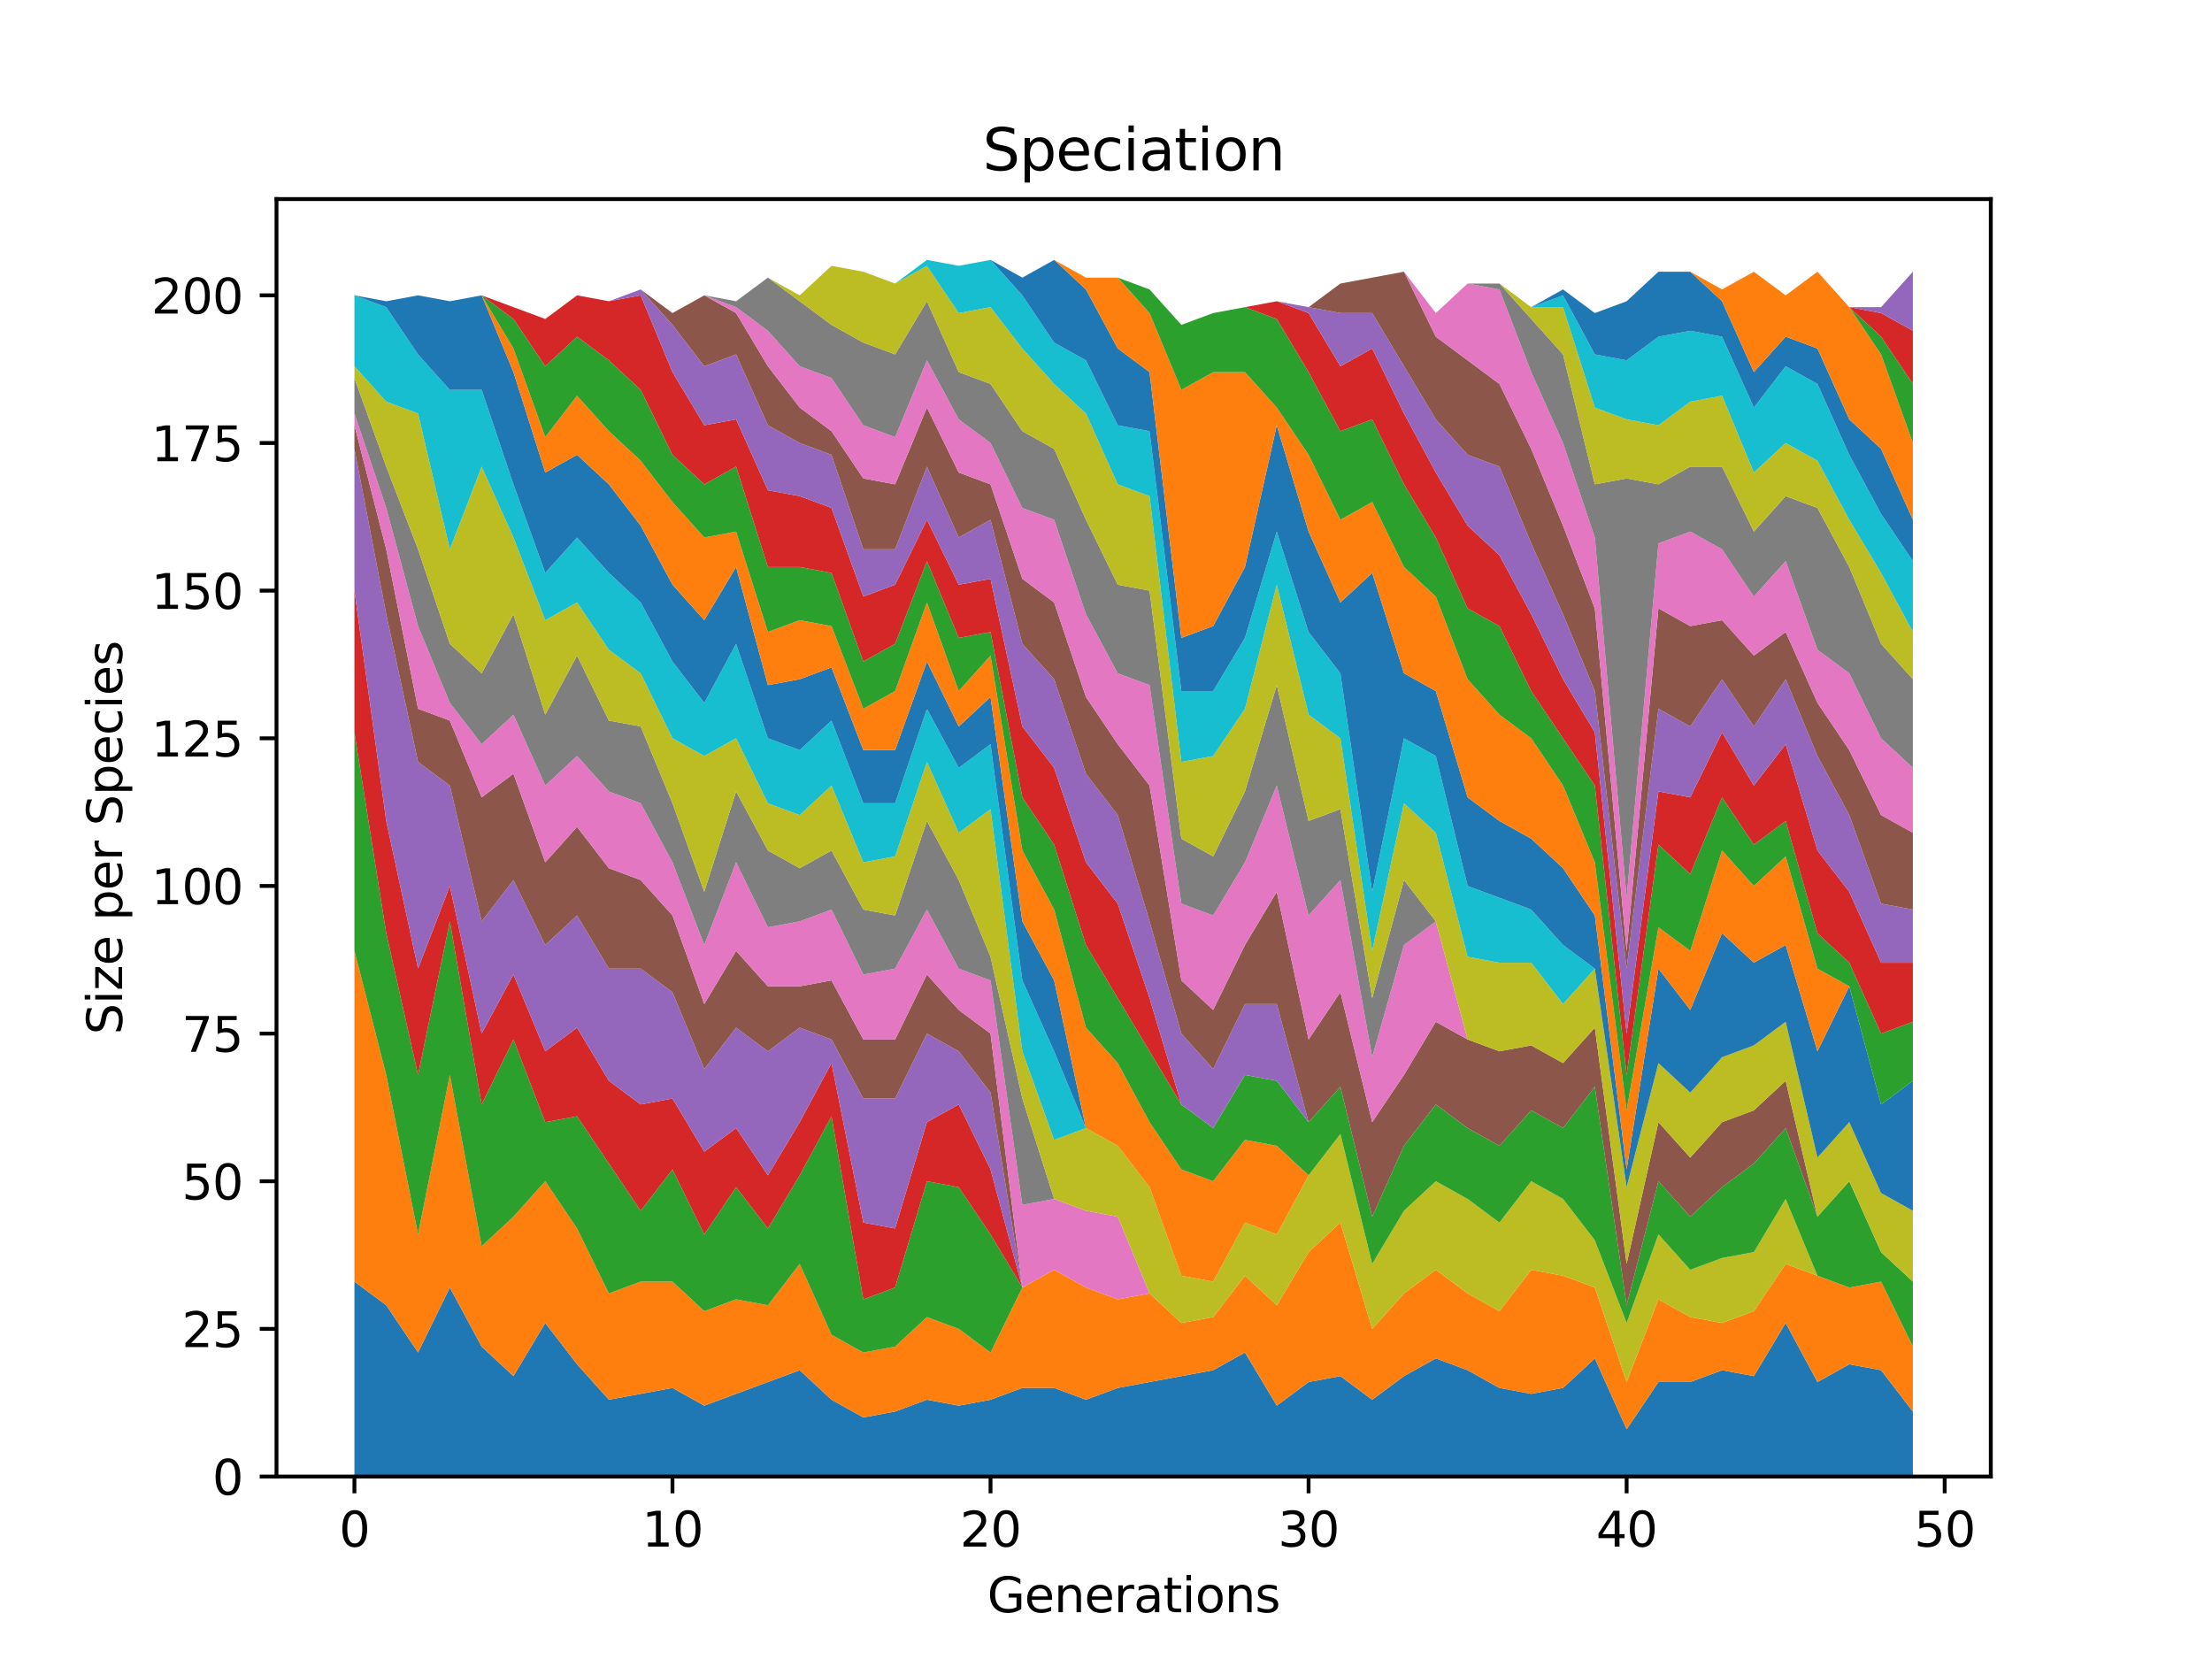 <?xml version="1.0" encoding="utf-8" standalone="no"?>
<!DOCTYPE svg PUBLIC "-//W3C//DTD SVG 1.1//EN"
  "http://www.w3.org/Graphics/SVG/1.1/DTD/svg11.dtd">
<svg xmlns:xlink="http://www.w3.org/1999/xlink" width="460.8pt" height="345.6pt" viewBox="0 0 460.8 345.6" xmlns="http://www.w3.org/2000/svg" version="1.1">
 <defs>
  <style type="text/css">*{stroke-linejoin: round; stroke-linecap: butt}</style>
 </defs>
 <g id="figure_1">
  <g id="patch_1">
   <path d="M 0 345.6 
L 460.8 345.6 
L 460.8 0 
L 0 0 
z
" style="fill: #ffffff"/>
  </g>
  <g id="axes_1">
   <g id="patch_2">
    <path d="M 57.6 307.584 
L 414.72 307.584 
L 414.72 41.472 
L 57.6 41.472 
z
" style="fill: #ffffff"/>
   </g>
   <g id="PolyCollection_1">
    <path d="M 73.833 266.984 
L 73.833 307.584 
L 80.458 307.584 
L 87.084 307.584 
L 93.71 307.584 
L 100.335 307.584 
L 106.961 307.584 
L 113.586 307.584 
L 120.212 307.584 
L 126.838 307.584 
L 133.463 307.584 
L 140.089 307.584 
L 146.714 307.584 
L 153.34 307.584 
L 159.966 307.584 
L 166.591 307.584 
L 173.217 307.584 
L 179.842 307.584 
L 186.468 307.584 
L 193.094 307.584 
L 199.719 307.584 
L 206.345 307.584 
L 212.97 307.584 
L 219.596 307.584 
L 226.222 307.584 
L 232.847 307.584 
L 239.473 307.584 
L 246.098 307.584 
L 252.724 307.584 
L 259.35 307.584 
L 265.975 307.584 
L 272.601 307.584 
L 279.226 307.584 
L 285.852 307.584 
L 292.478 307.584 
L 299.103 307.584 
L 305.729 307.584 
L 312.354 307.584 
L 318.98 307.584 
L 325.606 307.584 
L 332.231 307.584 
L 338.857 307.584 
L 345.482 307.584 
L 352.108 307.584 
L 358.734 307.584 
L 365.359 307.584 
L 371.985 307.584 
L 378.61 307.584 
L 385.236 307.584 
L 391.862 307.584 
L 398.487 307.584 
L 398.487 294.051 
L 398.487 294.051 
L 391.862 285.439 
L 385.236 284.208 
L 378.61 287.899 
L 371.985 275.596 
L 365.359 286.669 
L 358.734 285.439 
L 352.108 287.899 
L 345.482 287.899 
L 338.857 297.742 
L 332.231 282.978 
L 325.606 289.13 
L 318.98 290.36 
L 312.354 289.13 
L 305.729 285.439 
L 299.103 282.978 
L 292.478 286.669 
L 285.852 291.59 
L 279.226 286.669 
L 272.601 287.899 
L 265.975 292.821 
L 259.35 281.748 
L 252.724 285.439 
L 246.098 286.669 
L 239.473 287.899 
L 232.847 289.13 
L 226.222 291.59 
L 219.596 289.13 
L 212.97 289.13 
L 206.345 291.59 
L 199.719 292.821 
L 193.094 291.59 
L 186.468 294.051 
L 179.842 295.281 
L 173.217 291.59 
L 166.591 285.439 
L 159.966 287.899 
L 153.34 290.36 
L 146.714 292.821 
L 140.089 289.13 
L 133.463 290.36 
L 126.838 291.59 
L 120.212 284.208 
L 113.586 275.596 
L 106.961 286.669 
L 100.335 280.518 
L 93.71 268.215 
L 87.084 281.748 
L 80.458 271.906 
L 73.833 266.984 
z
" clip-path="url(#p8bb3891610)" style="fill: #1f77b4"/>
   </g>
   <g id="PolyCollection_2">
    <path d="M 73.833 198.088 
L 73.833 266.984 
L 80.458 271.906 
L 87.084 281.748 
L 93.71 268.215 
L 100.335 280.518 
L 106.961 286.669 
L 113.586 275.596 
L 120.212 284.208 
L 126.838 291.59 
L 133.463 290.36 
L 140.089 289.13 
L 146.714 292.821 
L 153.34 290.36 
L 159.966 287.899 
L 166.591 285.439 
L 173.217 291.59 
L 179.842 295.281 
L 186.468 294.051 
L 193.094 291.59 
L 199.719 292.821 
L 206.345 291.59 
L 212.97 289.13 
L 219.596 289.13 
L 226.222 291.59 
L 232.847 289.13 
L 239.473 287.899 
L 246.098 286.669 
L 252.724 285.439 
L 259.35 281.748 
L 265.975 292.821 
L 272.601 287.899 
L 279.226 286.669 
L 285.852 291.59 
L 292.478 286.669 
L 299.103 282.978 
L 305.729 285.439 
L 312.354 289.13 
L 318.98 290.36 
L 325.606 289.13 
L 332.231 282.978 
L 338.857 297.742 
L 345.482 287.899 
L 352.108 287.899 
L 358.734 285.439 
L 365.359 286.669 
L 371.985 275.596 
L 378.61 287.899 
L 385.236 284.208 
L 391.862 285.439 
L 398.487 294.051 
L 398.487 280.518 
L 398.487 280.518 
L 391.862 266.984 
L 385.236 268.215 
L 378.61 265.754 
L 371.985 263.294 
L 365.359 273.136 
L 358.734 275.596 
L 352.108 274.366 
L 345.482 270.675 
L 338.857 287.899 
L 332.231 268.215 
L 325.606 265.754 
L 318.98 264.524 
L 312.354 273.136 
L 305.729 269.445 
L 299.103 264.524 
L 292.478 269.445 
L 285.852 276.827 
L 279.226 254.681 
L 272.601 260.833 
L 265.975 271.906 
L 259.35 265.754 
L 252.724 274.366 
L 246.098 275.596 
L 239.473 269.445 
L 232.847 270.675 
L 226.222 268.215 
L 219.596 264.524 
L 212.97 268.215 
L 206.345 281.748 
L 199.719 276.827 
L 193.094 274.366 
L 186.468 280.518 
L 179.842 281.748 
L 173.217 278.057 
L 166.591 263.294 
L 159.966 271.906 
L 153.34 270.675 
L 146.714 273.136 
L 140.089 266.984 
L 133.463 266.984 
L 126.838 269.445 
L 120.212 255.912 
L 113.586 246.069 
L 106.961 253.451 
L 100.335 259.603 
L 93.71 223.924 
L 87.084 257.142 
L 80.458 223.924 
L 73.833 198.088 
z
" clip-path="url(#p8bb3891610)" style="fill: #ff7f0e"/>
   </g>
   <g id="PolyCollection_3">
    <path d="M 73.833 152.567 
L 73.833 198.088 
L 80.458 223.924 
L 87.084 257.142 
L 93.71 223.924 
L 100.335 259.603 
L 106.961 253.451 
L 113.586 246.069 
L 120.212 255.912 
L 126.838 269.445 
L 133.463 266.984 
L 140.089 266.984 
L 146.714 273.136 
L 153.34 270.675 
L 159.966 271.906 
L 166.591 263.294 
L 173.217 278.057 
L 179.842 281.748 
L 186.468 280.518 
L 193.094 274.366 
L 199.719 276.827 
L 206.345 281.748 
L 212.97 268.215 
L 219.596 264.524 
L 226.222 268.215 
L 232.847 270.675 
L 239.473 269.445 
L 246.098 275.596 
L 252.724 274.366 
L 259.35 265.754 
L 265.975 271.906 
L 272.601 260.833 
L 279.226 254.681 
L 285.852 276.827 
L 292.478 269.445 
L 299.103 264.524 
L 305.729 269.445 
L 312.354 273.136 
L 318.98 264.524 
L 325.606 265.754 
L 332.231 268.215 
L 338.857 287.899 
L 345.482 270.675 
L 352.108 274.366 
L 358.734 275.596 
L 365.359 273.136 
L 371.985 263.294 
L 378.61 265.754 
L 385.236 268.215 
L 391.862 266.984 
L 398.487 280.518 
L 398.487 280.518 
L 398.487 280.518 
L 391.862 266.984 
L 385.236 268.215 
L 378.61 265.754 
L 371.985 263.294 
L 365.359 273.136 
L 358.734 275.596 
L 352.108 274.366 
L 345.482 270.675 
L 338.857 287.899 
L 332.231 268.215 
L 325.606 265.754 
L 318.98 264.524 
L 312.354 273.136 
L 305.729 269.445 
L 299.103 264.524 
L 292.478 269.445 
L 285.852 276.827 
L 279.226 254.681 
L 272.601 260.833 
L 265.975 271.906 
L 259.35 265.754 
L 252.724 274.366 
L 246.098 275.596 
L 239.473 269.445 
L 232.847 270.675 
L 226.222 268.215 
L 219.596 264.524 
L 212.97 268.215 
L 206.345 257.142 
L 199.719 247.3 
L 193.094 246.069 
L 186.468 268.215 
L 179.842 270.675 
L 173.217 232.536 
L 166.591 244.839 
L 159.966 255.912 
L 153.34 247.3 
L 146.714 257.142 
L 140.089 243.609 
L 133.463 252.221 
L 126.838 242.379 
L 120.212 232.536 
L 113.586 233.767 
L 106.961 216.542 
L 100.335 230.076 
L 93.71 191.937 
L 87.084 223.924 
L 80.458 194.397 
L 73.833 152.567 
z
" clip-path="url(#p8bb3891610)" style="fill: #2ca02c"/>
   </g>
   <g id="PolyCollection_4">
    <path d="M 73.833 123.04 
L 73.833 152.567 
L 80.458 194.397 
L 87.084 223.924 
L 93.71 191.937 
L 100.335 230.076 
L 106.961 216.542 
L 113.586 233.767 
L 120.212 232.536 
L 126.838 242.379 
L 133.463 252.221 
L 140.089 243.609 
L 146.714 257.142 
L 153.34 247.3 
L 159.966 255.912 
L 166.591 244.839 
L 173.217 232.536 
L 179.842 270.675 
L 186.468 268.215 
L 193.094 246.069 
L 199.719 247.3 
L 206.345 257.142 
L 212.97 268.215 
L 219.596 264.524 
L 226.222 268.215 
L 232.847 270.675 
L 239.473 269.445 
L 246.098 275.596 
L 252.724 274.366 
L 259.35 265.754 
L 265.975 271.906 
L 272.601 260.833 
L 279.226 254.681 
L 285.852 276.827 
L 292.478 269.445 
L 299.103 264.524 
L 305.729 269.445 
L 312.354 273.136 
L 318.98 264.524 
L 325.606 265.754 
L 332.231 268.215 
L 338.857 287.899 
L 345.482 270.675 
L 352.108 274.366 
L 358.734 275.596 
L 365.359 273.136 
L 371.985 263.294 
L 378.61 265.754 
L 385.236 268.215 
L 391.862 266.984 
L 398.487 280.518 
L 398.487 280.518 
L 398.487 280.518 
L 391.862 266.984 
L 385.236 268.215 
L 378.61 265.754 
L 371.985 263.294 
L 365.359 273.136 
L 358.734 275.596 
L 352.108 274.366 
L 345.482 270.675 
L 338.857 287.899 
L 332.231 268.215 
L 325.606 265.754 
L 318.98 264.524 
L 312.354 273.136 
L 305.729 269.445 
L 299.103 264.524 
L 292.478 269.445 
L 285.852 276.827 
L 279.226 254.681 
L 272.601 260.833 
L 265.975 271.906 
L 259.35 265.754 
L 252.724 274.366 
L 246.098 275.596 
L 239.473 269.445 
L 232.847 270.675 
L 226.222 268.215 
L 219.596 264.524 
L 212.97 268.215 
L 206.345 243.609 
L 199.719 230.076 
L 193.094 233.767 
L 186.468 255.912 
L 179.842 254.681 
L 173.217 221.464 
L 166.591 233.767 
L 159.966 244.839 
L 153.34 234.997 
L 146.714 239.918 
L 140.089 228.845 
L 133.463 230.076 
L 126.838 225.154 
L 120.212 214.082 
L 113.586 219.003 
L 106.961 203.009 
L 100.335 215.312 
L 93.71 184.555 
L 87.084 201.779 
L 80.458 171.022 
L 73.833 123.04 
z
" clip-path="url(#p8bb3891610)" style="fill: #d62728"/>
   </g>
   <g id="PolyCollection_5">
    <path d="M 73.833 93.513 
L 73.833 123.04 
L 80.458 171.022 
L 87.084 201.779 
L 93.71 184.555 
L 100.335 215.312 
L 106.961 203.009 
L 113.586 219.003 
L 120.212 214.082 
L 126.838 225.154 
L 133.463 230.076 
L 140.089 228.845 
L 146.714 239.918 
L 153.34 234.997 
L 159.966 244.839 
L 166.591 233.767 
L 173.217 221.464 
L 179.842 254.681 
L 186.468 255.912 
L 193.094 233.767 
L 199.719 230.076 
L 206.345 243.609 
L 212.97 268.215 
L 219.596 264.524 
L 226.222 268.215 
L 232.847 270.675 
L 239.473 269.445 
L 246.098 275.596 
L 252.724 274.366 
L 259.35 265.754 
L 265.975 271.906 
L 272.601 260.833 
L 279.226 254.681 
L 285.852 276.827 
L 292.478 269.445 
L 299.103 264.524 
L 305.729 269.445 
L 312.354 273.136 
L 318.98 264.524 
L 325.606 265.754 
L 332.231 268.215 
L 338.857 287.899 
L 345.482 270.675 
L 352.108 274.366 
L 358.734 275.596 
L 365.359 273.136 
L 371.985 263.294 
L 378.61 265.754 
L 385.236 268.215 
L 391.862 266.984 
L 398.487 280.518 
L 398.487 280.518 
L 398.487 280.518 
L 391.862 266.984 
L 385.236 268.215 
L 378.61 265.754 
L 371.985 263.294 
L 365.359 273.136 
L 358.734 275.596 
L 352.108 274.366 
L 345.482 270.675 
L 338.857 287.899 
L 332.231 268.215 
L 325.606 265.754 
L 318.98 264.524 
L 312.354 273.136 
L 305.729 269.445 
L 299.103 264.524 
L 292.478 269.445 
L 285.852 276.827 
L 279.226 254.681 
L 272.601 260.833 
L 265.975 271.906 
L 259.35 265.754 
L 252.724 274.366 
L 246.098 275.596 
L 239.473 269.445 
L 232.847 270.675 
L 226.222 268.215 
L 219.596 264.524 
L 212.97 268.215 
L 206.345 227.615 
L 199.719 219.003 
L 193.094 215.312 
L 186.468 228.845 
L 179.842 228.845 
L 173.217 216.542 
L 166.591 214.082 
L 159.966 219.003 
L 153.34 214.082 
L 146.714 222.694 
L 140.089 206.7 
L 133.463 201.779 
L 126.838 201.779 
L 120.212 190.706 
L 113.586 196.858 
L 106.961 183.325 
L 100.335 191.937 
L 93.71 163.64 
L 87.084 158.719 
L 80.458 127.961 
L 73.833 93.513 
z
" clip-path="url(#p8bb3891610)" style="fill: #9467bd"/>
   </g>
   <g id="PolyCollection_6">
    <path d="M 73.833 88.592 
L 73.833 93.513 
L 80.458 127.961 
L 87.084 158.719 
L 93.71 163.64 
L 100.335 191.937 
L 106.961 183.325 
L 113.586 196.858 
L 120.212 190.706 
L 126.838 201.779 
L 133.463 201.779 
L 140.089 206.7 
L 146.714 222.694 
L 153.34 214.082 
L 159.966 219.003 
L 166.591 214.082 
L 173.217 216.542 
L 179.842 228.845 
L 186.468 228.845 
L 193.094 215.312 
L 199.719 219.003 
L 206.345 227.615 
L 212.97 268.215 
L 219.596 264.524 
L 226.222 268.215 
L 232.847 270.675 
L 239.473 269.445 
L 246.098 275.596 
L 252.724 274.366 
L 259.35 265.754 
L 265.975 271.906 
L 272.601 260.833 
L 279.226 254.681 
L 285.852 276.827 
L 292.478 269.445 
L 299.103 264.524 
L 305.729 269.445 
L 312.354 273.136 
L 318.98 264.524 
L 325.606 265.754 
L 332.231 268.215 
L 338.857 287.899 
L 345.482 270.675 
L 352.108 274.366 
L 358.734 275.596 
L 365.359 273.136 
L 371.985 263.294 
L 378.61 265.754 
L 385.236 268.215 
L 391.862 266.984 
L 398.487 280.518 
L 398.487 280.518 
L 398.487 280.518 
L 391.862 266.984 
L 385.236 268.215 
L 378.61 265.754 
L 371.985 263.294 
L 365.359 273.136 
L 358.734 275.596 
L 352.108 274.366 
L 345.482 270.675 
L 338.857 287.899 
L 332.231 268.215 
L 325.606 265.754 
L 318.98 264.524 
L 312.354 273.136 
L 305.729 269.445 
L 299.103 264.524 
L 292.478 269.445 
L 285.852 276.827 
L 279.226 254.681 
L 272.601 260.833 
L 265.975 271.906 
L 259.35 265.754 
L 252.724 274.366 
L 246.098 275.596 
L 239.473 269.445 
L 232.847 270.675 
L 226.222 268.215 
L 219.596 264.524 
L 212.97 268.215 
L 206.345 215.312 
L 199.719 210.391 
L 193.094 203.009 
L 186.468 216.542 
L 179.842 216.542 
L 173.217 204.24 
L 166.591 205.47 
L 159.966 205.47 
L 153.34 198.088 
L 146.714 209.161 
L 140.089 190.706 
L 133.463 183.325 
L 126.838 180.864 
L 120.212 172.252 
L 113.586 179.634 
L 106.961 161.179 
L 100.335 166.101 
L 93.71 150.107 
L 87.084 147.646 
L 80.458 114.428 
L 73.833 88.592 
z
" clip-path="url(#p8bb3891610)" style="fill: #8c564b"/>
   </g>
   <g id="PolyCollection_7">
    <path d="M 73.833 86.132 
L 73.833 88.592 
L 80.458 114.428 
L 87.084 147.646 
L 93.71 150.107 
L 100.335 166.101 
L 106.961 161.179 
L 113.586 179.634 
L 120.212 172.252 
L 126.838 180.864 
L 133.463 183.325 
L 140.089 190.706 
L 146.714 209.161 
L 153.34 198.088 
L 159.966 205.47 
L 166.591 205.47 
L 173.217 204.24 
L 179.842 216.542 
L 186.468 216.542 
L 193.094 203.009 
L 199.719 210.391 
L 206.345 215.312 
L 212.97 268.215 
L 219.596 264.524 
L 226.222 268.215 
L 232.847 270.675 
L 239.473 269.445 
L 246.098 275.596 
L 252.724 274.366 
L 259.35 265.754 
L 265.975 271.906 
L 272.601 260.833 
L 279.226 254.681 
L 285.852 276.827 
L 292.478 269.445 
L 299.103 264.524 
L 305.729 269.445 
L 312.354 273.136 
L 318.98 264.524 
L 325.606 265.754 
L 332.231 268.215 
L 338.857 287.899 
L 345.482 270.675 
L 352.108 274.366 
L 358.734 275.596 
L 365.359 273.136 
L 371.985 263.294 
L 378.61 265.754 
L 385.236 268.215 
L 391.862 266.984 
L 398.487 280.518 
L 398.487 280.518 
L 398.487 280.518 
L 391.862 266.984 
L 385.236 268.215 
L 378.61 265.754 
L 371.985 263.294 
L 365.359 273.136 
L 358.734 275.596 
L 352.108 274.366 
L 345.482 270.675 
L 338.857 287.899 
L 332.231 268.215 
L 325.606 265.754 
L 318.98 264.524 
L 312.354 273.136 
L 305.729 269.445 
L 299.103 264.524 
L 292.478 269.445 
L 285.852 276.827 
L 279.226 254.681 
L 272.601 260.833 
L 265.975 271.906 
L 259.35 265.754 
L 252.724 274.366 
L 246.098 275.596 
L 239.473 269.445 
L 232.847 253.451 
L 226.222 252.221 
L 219.596 249.76 
L 212.97 250.991 
L 206.345 204.24 
L 199.719 201.779 
L 193.094 189.476 
L 186.468 201.779 
L 179.842 203.009 
L 173.217 189.476 
L 166.591 191.937 
L 159.966 193.167 
L 153.34 179.634 
L 146.714 196.858 
L 140.089 179.634 
L 133.463 167.331 
L 126.838 164.87 
L 120.212 157.488 
L 113.586 163.64 
L 106.961 148.876 
L 100.335 155.028 
L 93.71 146.416 
L 87.084 130.422 
L 80.458 105.816 
L 73.833 86.132 
z
" clip-path="url(#p8bb3891610)" style="fill: #e377c2"/>
   </g>
   <g id="PolyCollection_8">
    <path d="M 73.833 78.75 
L 73.833 86.132 
L 80.458 105.816 
L 87.084 130.422 
L 93.71 146.416 
L 100.335 155.028 
L 106.961 148.876 
L 113.586 163.64 
L 120.212 157.488 
L 126.838 164.87 
L 133.463 167.331 
L 140.089 179.634 
L 146.714 196.858 
L 153.34 179.634 
L 159.966 193.167 
L 166.591 191.937 
L 173.217 189.476 
L 179.842 203.009 
L 186.468 201.779 
L 193.094 189.476 
L 199.719 201.779 
L 206.345 204.24 
L 212.97 250.991 
L 219.596 249.76 
L 226.222 252.221 
L 232.847 253.451 
L 239.473 269.445 
L 246.098 275.596 
L 252.724 274.366 
L 259.35 265.754 
L 265.975 271.906 
L 272.601 260.833 
L 279.226 254.681 
L 285.852 276.827 
L 292.478 269.445 
L 299.103 264.524 
L 305.729 269.445 
L 312.354 273.136 
L 318.98 264.524 
L 325.606 265.754 
L 332.231 268.215 
L 338.857 287.899 
L 345.482 270.675 
L 352.108 274.366 
L 358.734 275.596 
L 365.359 273.136 
L 371.985 263.294 
L 378.61 265.754 
L 385.236 268.215 
L 391.862 266.984 
L 398.487 280.518 
L 398.487 280.518 
L 398.487 280.518 
L 391.862 266.984 
L 385.236 268.215 
L 378.61 265.754 
L 371.985 263.294 
L 365.359 273.136 
L 358.734 275.596 
L 352.108 274.366 
L 345.482 270.675 
L 338.857 287.899 
L 332.231 268.215 
L 325.606 265.754 
L 318.98 264.524 
L 312.354 273.136 
L 305.729 269.445 
L 299.103 264.524 
L 292.478 269.445 
L 285.852 276.827 
L 279.226 254.681 
L 272.601 260.833 
L 265.975 271.906 
L 259.35 265.754 
L 252.724 274.366 
L 246.098 275.596 
L 239.473 269.445 
L 232.847 253.451 
L 226.222 252.221 
L 219.596 249.76 
L 212.97 228.845 
L 206.345 199.318 
L 199.719 183.325 
L 193.094 171.022 
L 186.468 190.706 
L 179.842 189.476 
L 173.217 177.173 
L 166.591 180.864 
L 159.966 177.173 
L 153.34 164.87 
L 146.714 185.785 
L 140.089 167.331 
L 133.463 151.337 
L 126.838 150.107 
L 120.212 136.574 
L 113.586 148.876 
L 106.961 127.961 
L 100.335 140.264 
L 93.71 134.113 
L 87.084 114.428 
L 80.458 97.204 
L 73.833 78.75 
z
" clip-path="url(#p8bb3891610)" style="fill: #7f7f7f"/>
   </g>
   <g id="PolyCollection_9">
    <path d="M 73.833 76.289 
L 73.833 78.75 
L 80.458 97.204 
L 87.084 114.428 
L 93.71 134.113 
L 100.335 140.264 
L 106.961 127.961 
L 113.586 148.876 
L 120.212 136.574 
L 126.838 150.107 
L 133.463 151.337 
L 140.089 167.331 
L 146.714 185.785 
L 153.34 164.87 
L 159.966 177.173 
L 166.591 180.864 
L 173.217 177.173 
L 179.842 189.476 
L 186.468 190.706 
L 193.094 171.022 
L 199.719 183.325 
L 206.345 199.318 
L 212.97 228.845 
L 219.596 249.76 
L 226.222 252.221 
L 232.847 253.451 
L 239.473 269.445 
L 246.098 275.596 
L 252.724 274.366 
L 259.35 265.754 
L 265.975 271.906 
L 272.601 260.833 
L 279.226 254.681 
L 285.852 276.827 
L 292.478 269.445 
L 299.103 264.524 
L 305.729 269.445 
L 312.354 273.136 
L 318.98 264.524 
L 325.606 265.754 
L 332.231 268.215 
L 338.857 287.899 
L 345.482 270.675 
L 352.108 274.366 
L 358.734 275.596 
L 365.359 273.136 
L 371.985 263.294 
L 378.61 265.754 
L 385.236 268.215 
L 391.862 266.984 
L 398.487 280.518 
L 398.487 280.518 
L 398.487 280.518 
L 391.862 266.984 
L 385.236 268.215 
L 378.61 265.754 
L 371.985 249.76 
L 365.359 260.833 
L 358.734 262.063 
L 352.108 264.524 
L 345.482 257.142 
L 338.857 275.596 
L 332.231 258.372 
L 325.606 249.76 
L 318.98 246.069 
L 312.354 254.681 
L 305.729 249.76 
L 299.103 246.069 
L 292.478 252.221 
L 285.852 263.294 
L 279.226 236.227 
L 272.601 244.839 
L 265.975 257.142 
L 259.35 254.681 
L 252.724 266.984 
L 246.098 265.754 
L 239.473 247.3 
L 232.847 238.688 
L 226.222 234.997 
L 219.596 237.457 
L 212.97 219.003 
L 206.345 168.561 
L 199.719 173.482 
L 193.094 158.719 
L 186.468 178.403 
L 179.842 179.634 
L 173.217 163.64 
L 166.591 169.791 
L 159.966 167.331 
L 153.34 153.798 
L 146.714 157.488 
L 140.089 153.798 
L 133.463 140.264 
L 126.838 135.343 
L 120.212 125.501 
L 113.586 129.192 
L 106.961 111.968 
L 100.335 97.204 
L 93.71 114.428 
L 87.084 86.132 
L 80.458 83.671 
L 73.833 76.289 
z
" clip-path="url(#p8bb3891610)" style="fill: #bcbd22"/>
   </g>
   <g id="PolyCollection_10">
    <path d="M 73.833 61.526 
L 73.833 76.289 
L 80.458 83.671 
L 87.084 86.132 
L 93.71 114.428 
L 100.335 97.204 
L 106.961 111.968 
L 113.586 129.192 
L 120.212 125.501 
L 126.838 135.343 
L 133.463 140.264 
L 140.089 153.798 
L 146.714 157.488 
L 153.34 153.798 
L 159.966 167.331 
L 166.591 169.791 
L 173.217 163.64 
L 179.842 179.634 
L 186.468 178.403 
L 193.094 158.719 
L 199.719 173.482 
L 206.345 168.561 
L 212.97 219.003 
L 219.596 237.457 
L 226.222 234.997 
L 232.847 238.688 
L 239.473 247.3 
L 246.098 265.754 
L 252.724 266.984 
L 259.35 254.681 
L 265.975 257.142 
L 272.601 244.839 
L 279.226 236.227 
L 285.852 263.294 
L 292.478 252.221 
L 299.103 246.069 
L 305.729 249.76 
L 312.354 254.681 
L 318.98 246.069 
L 325.606 249.76 
L 332.231 258.372 
L 338.857 275.596 
L 345.482 257.142 
L 352.108 264.524 
L 358.734 262.063 
L 365.359 260.833 
L 371.985 249.76 
L 378.61 265.754 
L 385.236 268.215 
L 391.862 266.984 
L 398.487 280.518 
L 398.487 280.518 
L 398.487 280.518 
L 391.862 266.984 
L 385.236 268.215 
L 378.61 265.754 
L 371.985 249.76 
L 365.359 260.833 
L 358.734 262.063 
L 352.108 264.524 
L 345.482 257.142 
L 338.857 275.596 
L 332.231 258.372 
L 325.606 249.76 
L 318.98 246.069 
L 312.354 254.681 
L 305.729 249.76 
L 299.103 246.069 
L 292.478 252.221 
L 285.852 263.294 
L 279.226 236.227 
L 272.601 244.839 
L 265.975 257.142 
L 259.35 254.681 
L 252.724 266.984 
L 246.098 265.754 
L 239.473 247.3 
L 232.847 238.688 
L 226.222 234.997 
L 219.596 219.003 
L 212.97 204.24 
L 206.345 155.028 
L 199.719 159.949 
L 193.094 147.646 
L 186.468 167.331 
L 179.842 167.331 
L 173.217 150.107 
L 166.591 156.258 
L 159.966 153.798 
L 153.34 134.113 
L 146.714 146.416 
L 140.089 137.804 
L 133.463 125.501 
L 126.838 119.349 
L 120.212 111.968 
L 113.586 119.349 
L 106.961 100.895 
L 100.335 81.21 
L 93.71 81.21 
L 87.084 73.829 
L 80.458 63.986 
L 73.833 61.526 
z
" clip-path="url(#p8bb3891610)" style="fill: #17becf"/>
   </g>
   <g id="PolyCollection_11">
    <path d="M 73.833 61.526 
L 73.833 61.526 
L 80.458 63.986 
L 87.084 73.829 
L 93.71 81.21 
L 100.335 81.21 
L 106.961 100.895 
L 113.586 119.349 
L 120.212 111.968 
L 126.838 119.349 
L 133.463 125.501 
L 140.089 137.804 
L 146.714 146.416 
L 153.34 134.113 
L 159.966 153.798 
L 166.591 156.258 
L 173.217 150.107 
L 179.842 167.331 
L 186.468 167.331 
L 193.094 147.646 
L 199.719 159.949 
L 206.345 155.028 
L 212.97 204.24 
L 219.596 219.003 
L 226.222 234.997 
L 232.847 238.688 
L 239.473 247.3 
L 246.098 265.754 
L 252.724 266.984 
L 259.35 254.681 
L 265.975 257.142 
L 272.601 244.839 
L 279.226 236.227 
L 285.852 263.294 
L 292.478 252.221 
L 299.103 246.069 
L 305.729 249.76 
L 312.354 254.681 
L 318.98 246.069 
L 325.606 249.76 
L 332.231 258.372 
L 338.857 275.596 
L 345.482 257.142 
L 352.108 264.524 
L 358.734 262.063 
L 365.359 260.833 
L 371.985 249.76 
L 378.61 265.754 
L 385.236 268.215 
L 391.862 266.984 
L 398.487 280.518 
L 398.487 280.518 
L 398.487 280.518 
L 391.862 266.984 
L 385.236 268.215 
L 378.61 265.754 
L 371.985 249.76 
L 365.359 260.833 
L 358.734 262.063 
L 352.108 264.524 
L 345.482 257.142 
L 338.857 275.596 
L 332.231 258.372 
L 325.606 249.76 
L 318.98 246.069 
L 312.354 254.681 
L 305.729 249.76 
L 299.103 246.069 
L 292.478 252.221 
L 285.852 263.294 
L 279.226 236.227 
L 272.601 244.839 
L 265.975 257.142 
L 259.35 254.681 
L 252.724 266.984 
L 246.098 265.754 
L 239.473 247.3 
L 232.847 238.688 
L 226.222 234.997 
L 219.596 204.24 
L 212.97 191.937 
L 206.345 145.186 
L 199.719 151.337 
L 193.094 137.804 
L 186.468 156.258 
L 179.842 156.258 
L 173.217 139.034 
L 166.591 141.495 
L 159.966 142.725 
L 153.34 118.119 
L 146.714 129.192 
L 140.089 121.81 
L 133.463 109.507 
L 126.838 100.895 
L 120.212 94.744 
L 113.586 98.434 
L 106.961 77.52 
L 100.335 61.526 
L 93.71 62.756 
L 87.084 61.526 
L 80.458 62.756 
L 73.833 61.526 
z
" clip-path="url(#p8bb3891610)" style="fill: #1f77b4"/>
   </g>
   <g id="PolyCollection_12">
    <path d="M 73.833 61.526 
L 73.833 61.526 
L 80.458 62.756 
L 87.084 61.526 
L 93.71 62.756 
L 100.335 61.526 
L 106.961 77.52 
L 113.586 98.434 
L 120.212 94.744 
L 126.838 100.895 
L 133.463 109.507 
L 140.089 121.81 
L 146.714 129.192 
L 153.34 118.119 
L 159.966 142.725 
L 166.591 141.495 
L 173.217 139.034 
L 179.842 156.258 
L 186.468 156.258 
L 193.094 137.804 
L 199.719 151.337 
L 206.345 145.186 
L 212.97 191.937 
L 219.596 204.24 
L 226.222 234.997 
L 232.847 238.688 
L 239.473 247.3 
L 246.098 265.754 
L 252.724 266.984 
L 259.35 254.681 
L 265.975 257.142 
L 272.601 244.839 
L 279.226 236.227 
L 285.852 263.294 
L 292.478 252.221 
L 299.103 246.069 
L 305.729 249.76 
L 312.354 254.681 
L 318.98 246.069 
L 325.606 249.76 
L 332.231 258.372 
L 338.857 275.596 
L 345.482 257.142 
L 352.108 264.524 
L 358.734 262.063 
L 365.359 260.833 
L 371.985 249.76 
L 378.61 265.754 
L 385.236 268.215 
L 391.862 266.984 
L 398.487 280.518 
L 398.487 280.518 
L 398.487 280.518 
L 391.862 266.984 
L 385.236 268.215 
L 378.61 265.754 
L 371.985 249.76 
L 365.359 260.833 
L 358.734 262.063 
L 352.108 264.524 
L 345.482 257.142 
L 338.857 275.596 
L 332.231 258.372 
L 325.606 249.76 
L 318.98 246.069 
L 312.354 254.681 
L 305.729 249.76 
L 299.103 246.069 
L 292.478 252.221 
L 285.852 263.294 
L 279.226 236.227 
L 272.601 244.839 
L 265.975 238.688 
L 259.35 237.457 
L 252.724 246.069 
L 246.098 243.609 
L 239.473 233.767 
L 232.847 221.464 
L 226.222 214.082 
L 219.596 189.476 
L 212.97 177.173 
L 206.345 136.574 
L 199.719 143.955 
L 193.094 125.501 
L 186.468 143.955 
L 179.842 147.646 
L 173.217 130.422 
L 166.591 129.192 
L 159.966 131.652 
L 153.34 110.737 
L 146.714 111.968 
L 140.089 104.586 
L 133.463 95.974 
L 126.838 89.822 
L 120.212 82.441 
L 113.586 91.053 
L 106.961 72.598 
L 100.335 61.526 
L 93.71 62.756 
L 87.084 61.526 
L 80.458 62.756 
L 73.833 61.526 
z
" clip-path="url(#p8bb3891610)" style="fill: #ff7f0e"/>
   </g>
   <g id="PolyCollection_13">
    <path d="M 73.833 61.526 
L 73.833 61.526 
L 80.458 62.756 
L 87.084 61.526 
L 93.71 62.756 
L 100.335 61.526 
L 106.961 72.598 
L 113.586 91.053 
L 120.212 82.441 
L 126.838 89.822 
L 133.463 95.974 
L 140.089 104.586 
L 146.714 111.968 
L 153.34 110.737 
L 159.966 131.652 
L 166.591 129.192 
L 173.217 130.422 
L 179.842 147.646 
L 186.468 143.955 
L 193.094 125.501 
L 199.719 143.955 
L 206.345 136.574 
L 212.97 177.173 
L 219.596 189.476 
L 226.222 214.082 
L 232.847 221.464 
L 239.473 233.767 
L 246.098 243.609 
L 252.724 246.069 
L 259.35 237.457 
L 265.975 238.688 
L 272.601 244.839 
L 279.226 236.227 
L 285.852 263.294 
L 292.478 252.221 
L 299.103 246.069 
L 305.729 249.76 
L 312.354 254.681 
L 318.98 246.069 
L 325.606 249.76 
L 332.231 258.372 
L 338.857 275.596 
L 345.482 257.142 
L 352.108 264.524 
L 358.734 262.063 
L 365.359 260.833 
L 371.985 249.76 
L 378.61 265.754 
L 385.236 268.215 
L 391.862 266.984 
L 398.487 280.518 
L 398.487 266.984 
L 398.487 266.984 
L 391.862 260.833 
L 385.236 246.069 
L 378.61 253.451 
L 371.985 234.997 
L 365.359 242.379 
L 358.734 247.3 
L 352.108 253.451 
L 345.482 246.069 
L 338.857 271.906 
L 332.231 226.385 
L 325.606 234.997 
L 318.98 231.306 
L 312.354 238.688 
L 305.729 234.997 
L 299.103 230.076 
L 292.478 238.688 
L 285.852 253.451 
L 279.226 226.385 
L 272.601 233.767 
L 265.975 225.154 
L 259.35 223.924 
L 252.724 234.997 
L 246.098 230.076 
L 239.473 219.003 
L 232.847 207.93 
L 226.222 196.858 
L 219.596 175.943 
L 212.97 166.101 
L 206.345 131.652 
L 199.719 132.883 
L 193.094 116.889 
L 186.468 134.113 
L 179.842 137.804 
L 173.217 119.349 
L 166.591 118.119 
L 159.966 118.119 
L 153.34 97.204 
L 146.714 100.895 
L 140.089 94.744 
L 133.463 81.21 
L 126.838 75.059 
L 120.212 70.138 
L 113.586 76.289 
L 106.961 66.447 
L 100.335 61.526 
L 93.71 62.756 
L 87.084 61.526 
L 80.458 62.756 
L 73.833 61.526 
z
" clip-path="url(#p8bb3891610)" style="fill: #2ca02c"/>
   </g>
   <g id="PolyCollection_14">
    <path d="M 73.833 61.526 
L 73.833 61.526 
L 80.458 62.756 
L 87.084 61.526 
L 93.71 62.756 
L 100.335 61.526 
L 106.961 66.447 
L 113.586 76.289 
L 120.212 70.138 
L 126.838 75.059 
L 133.463 81.21 
L 140.089 94.744 
L 146.714 100.895 
L 153.34 97.204 
L 159.966 118.119 
L 166.591 118.119 
L 173.217 119.349 
L 179.842 137.804 
L 186.468 134.113 
L 193.094 116.889 
L 199.719 132.883 
L 206.345 131.652 
L 212.97 166.101 
L 219.596 175.943 
L 226.222 196.858 
L 232.847 207.93 
L 239.473 219.003 
L 246.098 230.076 
L 252.724 234.997 
L 259.35 223.924 
L 265.975 225.154 
L 272.601 233.767 
L 279.226 226.385 
L 285.852 253.451 
L 292.478 238.688 
L 299.103 230.076 
L 305.729 234.997 
L 312.354 238.688 
L 318.98 231.306 
L 325.606 234.997 
L 332.231 226.385 
L 338.857 271.906 
L 345.482 246.069 
L 352.108 253.451 
L 358.734 247.3 
L 365.359 242.379 
L 371.985 234.997 
L 378.61 253.451 
L 385.236 246.069 
L 391.862 260.833 
L 398.487 266.984 
L 398.487 266.984 
L 398.487 266.984 
L 391.862 260.833 
L 385.236 246.069 
L 378.61 253.451 
L 371.985 234.997 
L 365.359 242.379 
L 358.734 247.3 
L 352.108 253.451 
L 345.482 246.069 
L 338.857 271.906 
L 332.231 226.385 
L 325.606 234.997 
L 318.98 231.306 
L 312.354 238.688 
L 305.729 234.997 
L 299.103 230.076 
L 292.478 238.688 
L 285.852 253.451 
L 279.226 226.385 
L 272.601 233.767 
L 265.975 225.154 
L 259.35 223.924 
L 252.724 234.997 
L 246.098 230.076 
L 239.473 207.93 
L 232.847 188.246 
L 226.222 179.634 
L 219.596 159.949 
L 212.97 151.337 
L 206.345 120.58 
L 199.719 121.81 
L 193.094 108.277 
L 186.468 121.81 
L 179.842 124.271 
L 173.217 105.816 
L 166.591 103.356 
L 159.966 102.125 
L 153.34 87.362 
L 146.714 88.592 
L 140.089 77.52 
L 133.463 61.526 
L 126.838 62.756 
L 120.212 61.526 
L 113.586 66.447 
L 106.961 63.986 
L 100.335 61.526 
L 93.71 62.756 
L 87.084 61.526 
L 80.458 62.756 
L 73.833 61.526 
z
" clip-path="url(#p8bb3891610)" style="fill: #d62728"/>
   </g>
   <g id="PolyCollection_15">
    <path d="M 73.833 61.526 
L 73.833 61.526 
L 80.458 62.756 
L 87.084 61.526 
L 93.71 62.756 
L 100.335 61.526 
L 106.961 63.986 
L 113.586 66.447 
L 120.212 61.526 
L 126.838 62.756 
L 133.463 61.526 
L 140.089 77.52 
L 146.714 88.592 
L 153.34 87.362 
L 159.966 102.125 
L 166.591 103.356 
L 173.217 105.816 
L 179.842 124.271 
L 186.468 121.81 
L 193.094 108.277 
L 199.719 121.81 
L 206.345 120.58 
L 212.97 151.337 
L 219.596 159.949 
L 226.222 179.634 
L 232.847 188.246 
L 239.473 207.93 
L 246.098 230.076 
L 252.724 234.997 
L 259.35 223.924 
L 265.975 225.154 
L 272.601 233.767 
L 279.226 226.385 
L 285.852 253.451 
L 292.478 238.688 
L 299.103 230.076 
L 305.729 234.997 
L 312.354 238.688 
L 318.98 231.306 
L 325.606 234.997 
L 332.231 226.385 
L 338.857 271.906 
L 345.482 246.069 
L 352.108 253.451 
L 358.734 247.3 
L 365.359 242.379 
L 371.985 234.997 
L 378.61 253.451 
L 385.236 246.069 
L 391.862 260.833 
L 398.487 266.984 
L 398.487 266.984 
L 398.487 266.984 
L 391.862 260.833 
L 385.236 246.069 
L 378.61 253.451 
L 371.985 234.997 
L 365.359 242.379 
L 358.734 247.3 
L 352.108 253.451 
L 345.482 246.069 
L 338.857 271.906 
L 332.231 226.385 
L 325.606 234.997 
L 318.98 231.306 
L 312.354 238.688 
L 305.729 234.997 
L 299.103 230.076 
L 292.478 238.688 
L 285.852 253.451 
L 279.226 226.385 
L 272.601 233.767 
L 265.975 209.161 
L 259.35 209.161 
L 252.724 222.694 
L 246.098 215.312 
L 239.473 191.937 
L 232.847 169.791 
L 226.222 161.179 
L 219.596 141.495 
L 212.97 134.113 
L 206.345 108.277 
L 199.719 111.968 
L 193.094 97.204 
L 186.468 114.428 
L 179.842 114.428 
L 173.217 94.744 
L 166.591 92.283 
L 159.966 88.592 
L 153.34 73.829 
L 146.714 76.289 
L 140.089 67.677 
L 133.463 60.295 
L 126.838 62.756 
L 120.212 61.526 
L 113.586 66.447 
L 106.961 63.986 
L 100.335 61.526 
L 93.71 62.756 
L 87.084 61.526 
L 80.458 62.756 
L 73.833 61.526 
z
" clip-path="url(#p8bb3891610)" style="fill: #9467bd"/>
   </g>
   <g id="PolyCollection_16">
    <path d="M 73.833 61.526 
L 73.833 61.526 
L 80.458 62.756 
L 87.084 61.526 
L 93.71 62.756 
L 100.335 61.526 
L 106.961 63.986 
L 113.586 66.447 
L 120.212 61.526 
L 126.838 62.756 
L 133.463 60.295 
L 140.089 67.677 
L 146.714 76.289 
L 153.34 73.829 
L 159.966 88.592 
L 166.591 92.283 
L 173.217 94.744 
L 179.842 114.428 
L 186.468 114.428 
L 193.094 97.204 
L 199.719 111.968 
L 206.345 108.277 
L 212.97 134.113 
L 219.596 141.495 
L 226.222 161.179 
L 232.847 169.791 
L 239.473 191.937 
L 246.098 215.312 
L 252.724 222.694 
L 259.35 209.161 
L 265.975 209.161 
L 272.601 233.767 
L 279.226 226.385 
L 285.852 253.451 
L 292.478 238.688 
L 299.103 230.076 
L 305.729 234.997 
L 312.354 238.688 
L 318.98 231.306 
L 325.606 234.997 
L 332.231 226.385 
L 338.857 271.906 
L 345.482 246.069 
L 352.108 253.451 
L 358.734 247.3 
L 365.359 242.379 
L 371.985 234.997 
L 378.61 253.451 
L 385.236 246.069 
L 391.862 260.833 
L 398.487 266.984 
L 398.487 266.984 
L 398.487 266.984 
L 391.862 260.833 
L 385.236 246.069 
L 378.61 253.451 
L 371.985 225.154 
L 365.359 231.306 
L 358.734 233.767 
L 352.108 241.148 
L 345.482 233.767 
L 338.857 263.294 
L 332.231 214.082 
L 325.606 221.464 
L 318.98 217.773 
L 312.354 219.003 
L 305.729 216.542 
L 299.103 212.852 
L 292.478 223.924 
L 285.852 233.767 
L 279.226 206.7 
L 272.601 216.542 
L 265.975 185.785 
L 259.35 196.858 
L 252.724 210.391 
L 246.098 204.24 
L 239.473 163.64 
L 232.847 155.028 
L 226.222 145.186 
L 219.596 125.501 
L 212.97 120.58 
L 206.345 100.895 
L 199.719 98.434 
L 193.094 84.901 
L 186.468 100.895 
L 179.842 99.665 
L 173.217 89.822 
L 166.591 84.901 
L 159.966 76.289 
L 153.34 65.217 
L 146.714 61.526 
L 140.089 65.217 
L 133.463 60.295 
L 126.838 62.756 
L 120.212 61.526 
L 113.586 66.447 
L 106.961 63.986 
L 100.335 61.526 
L 93.71 62.756 
L 87.084 61.526 
L 80.458 62.756 
L 73.833 61.526 
z
" clip-path="url(#p8bb3891610)" style="fill: #8c564b"/>
   </g>
   <g id="PolyCollection_17">
    <path d="M 73.833 61.526 
L 73.833 61.526 
L 80.458 62.756 
L 87.084 61.526 
L 93.71 62.756 
L 100.335 61.526 
L 106.961 63.986 
L 113.586 66.447 
L 120.212 61.526 
L 126.838 62.756 
L 133.463 60.295 
L 140.089 65.217 
L 146.714 61.526 
L 153.34 65.217 
L 159.966 76.289 
L 166.591 84.901 
L 173.217 89.822 
L 179.842 99.665 
L 186.468 100.895 
L 193.094 84.901 
L 199.719 98.434 
L 206.345 100.895 
L 212.97 120.58 
L 219.596 125.501 
L 226.222 145.186 
L 232.847 155.028 
L 239.473 163.64 
L 246.098 204.24 
L 252.724 210.391 
L 259.35 196.858 
L 265.975 185.785 
L 272.601 216.542 
L 279.226 206.7 
L 285.852 233.767 
L 292.478 223.924 
L 299.103 212.852 
L 305.729 216.542 
L 312.354 219.003 
L 318.98 217.773 
L 325.606 221.464 
L 332.231 214.082 
L 338.857 263.294 
L 345.482 233.767 
L 352.108 241.148 
L 358.734 233.767 
L 365.359 231.306 
L 371.985 225.154 
L 378.61 253.451 
L 385.236 246.069 
L 391.862 260.833 
L 398.487 266.984 
L 398.487 266.984 
L 398.487 266.984 
L 391.862 260.833 
L 385.236 246.069 
L 378.61 253.451 
L 371.985 225.154 
L 365.359 231.306 
L 358.734 233.767 
L 352.108 241.148 
L 345.482 233.767 
L 338.857 263.294 
L 332.231 214.082 
L 325.606 221.464 
L 318.98 217.773 
L 312.354 219.003 
L 305.729 216.542 
L 299.103 191.937 
L 292.478 196.858 
L 285.852 220.233 
L 279.226 183.325 
L 272.601 190.706 
L 265.975 163.64 
L 259.35 179.634 
L 252.724 190.706 
L 246.098 188.246 
L 239.473 142.725 
L 232.847 140.264 
L 226.222 127.961 
L 219.596 108.277 
L 212.97 105.816 
L 206.345 92.283 
L 199.719 87.362 
L 193.094 75.059 
L 186.468 91.053 
L 179.842 88.592 
L 173.217 78.75 
L 166.591 76.289 
L 159.966 68.907 
L 153.34 63.986 
L 146.714 61.526 
L 140.089 65.217 
L 133.463 60.295 
L 126.838 62.756 
L 120.212 61.526 
L 113.586 66.447 
L 106.961 63.986 
L 100.335 61.526 
L 93.71 62.756 
L 87.084 61.526 
L 80.458 62.756 
L 73.833 61.526 
z
" clip-path="url(#p8bb3891610)" style="fill: #e377c2"/>
   </g>
   <g id="PolyCollection_18">
    <path d="M 73.833 61.526 
L 73.833 61.526 
L 80.458 62.756 
L 87.084 61.526 
L 93.71 62.756 
L 100.335 61.526 
L 106.961 63.986 
L 113.586 66.447 
L 120.212 61.526 
L 126.838 62.756 
L 133.463 60.295 
L 140.089 65.217 
L 146.714 61.526 
L 153.34 63.986 
L 159.966 68.907 
L 166.591 76.289 
L 173.217 78.75 
L 179.842 88.592 
L 186.468 91.053 
L 193.094 75.059 
L 199.719 87.362 
L 206.345 92.283 
L 212.97 105.816 
L 219.596 108.277 
L 226.222 127.961 
L 232.847 140.264 
L 239.473 142.725 
L 246.098 188.246 
L 252.724 190.706 
L 259.35 179.634 
L 265.975 163.64 
L 272.601 190.706 
L 279.226 183.325 
L 285.852 220.233 
L 292.478 196.858 
L 299.103 191.937 
L 305.729 216.542 
L 312.354 219.003 
L 318.98 217.773 
L 325.606 221.464 
L 332.231 214.082 
L 338.857 263.294 
L 345.482 233.767 
L 352.108 241.148 
L 358.734 233.767 
L 365.359 231.306 
L 371.985 225.154 
L 378.61 253.451 
L 385.236 246.069 
L 391.862 260.833 
L 398.487 266.984 
L 398.487 266.984 
L 398.487 266.984 
L 391.862 260.833 
L 385.236 246.069 
L 378.61 253.451 
L 371.985 225.154 
L 365.359 231.306 
L 358.734 233.767 
L 352.108 241.148 
L 345.482 233.767 
L 338.857 263.294 
L 332.231 214.082 
L 325.606 221.464 
L 318.98 217.773 
L 312.354 219.003 
L 305.729 216.542 
L 299.103 191.937 
L 292.478 183.325 
L 285.852 207.93 
L 279.226 168.561 
L 272.601 171.022 
L 265.975 142.725 
L 259.35 164.87 
L 252.724 178.403 
L 246.098 174.713 
L 239.473 123.04 
L 232.847 121.81 
L 226.222 108.277 
L 219.596 93.513 
L 212.97 89.822 
L 206.345 79.98 
L 199.719 77.52 
L 193.094 62.756 
L 186.468 73.829 
L 179.842 71.368 
L 173.217 67.677 
L 166.591 62.756 
L 159.966 57.835 
L 153.34 62.756 
L 146.714 61.526 
L 140.089 65.217 
L 133.463 60.295 
L 126.838 62.756 
L 120.212 61.526 
L 113.586 66.447 
L 106.961 63.986 
L 100.335 61.526 
L 93.71 62.756 
L 87.084 61.526 
L 80.458 62.756 
L 73.833 61.526 
z
" clip-path="url(#p8bb3891610)" style="fill: #7f7f7f"/>
   </g>
   <g id="PolyCollection_19">
    <path d="M 73.833 61.526 
L 73.833 61.526 
L 80.458 62.756 
L 87.084 61.526 
L 93.71 62.756 
L 100.335 61.526 
L 106.961 63.986 
L 113.586 66.447 
L 120.212 61.526 
L 126.838 62.756 
L 133.463 60.295 
L 140.089 65.217 
L 146.714 61.526 
L 153.34 62.756 
L 159.966 57.835 
L 166.591 62.756 
L 173.217 67.677 
L 179.842 71.368 
L 186.468 73.829 
L 193.094 62.756 
L 199.719 77.52 
L 206.345 79.98 
L 212.97 89.822 
L 219.596 93.513 
L 226.222 108.277 
L 232.847 121.81 
L 239.473 123.04 
L 246.098 174.713 
L 252.724 178.403 
L 259.35 164.87 
L 265.975 142.725 
L 272.601 171.022 
L 279.226 168.561 
L 285.852 207.93 
L 292.478 183.325 
L 299.103 191.937 
L 305.729 216.542 
L 312.354 219.003 
L 318.98 217.773 
L 325.606 221.464 
L 332.231 214.082 
L 338.857 263.294 
L 345.482 233.767 
L 352.108 241.148 
L 358.734 233.767 
L 365.359 231.306 
L 371.985 225.154 
L 378.61 253.451 
L 385.236 246.069 
L 391.862 260.833 
L 398.487 266.984 
L 398.487 252.221 
L 398.487 252.221 
L 391.862 248.53 
L 385.236 233.767 
L 378.61 241.148 
L 371.985 212.852 
L 365.359 217.773 
L 358.734 220.233 
L 352.108 227.615 
L 345.482 221.464 
L 338.857 247.3 
L 332.231 201.779 
L 325.606 209.161 
L 318.98 200.549 
L 312.354 200.549 
L 305.729 199.318 
L 299.103 173.482 
L 292.478 167.331 
L 285.852 198.088 
L 279.226 153.798 
L 272.601 148.876 
L 265.975 121.81 
L 259.35 147.646 
L 252.724 157.488 
L 246.098 158.719 
L 239.473 103.356 
L 232.847 100.895 
L 226.222 86.132 
L 219.596 79.98 
L 212.97 72.598 
L 206.345 63.986 
L 199.719 65.217 
L 193.094 55.374 
L 186.468 59.065 
L 179.842 56.605 
L 173.217 55.374 
L 166.591 61.526 
L 159.966 57.835 
L 153.34 62.756 
L 146.714 61.526 
L 140.089 65.217 
L 133.463 60.295 
L 126.838 62.756 
L 120.212 61.526 
L 113.586 66.447 
L 106.961 63.986 
L 100.335 61.526 
L 93.71 62.756 
L 87.084 61.526 
L 80.458 62.756 
L 73.833 61.526 
z
" clip-path="url(#p8bb3891610)" style="fill: #bcbd22"/>
   </g>
   <g id="PolyCollection_20">
    <path d="M 73.833 61.526 
L 73.833 61.526 
L 80.458 62.756 
L 87.084 61.526 
L 93.71 62.756 
L 100.335 61.526 
L 106.961 63.986 
L 113.586 66.447 
L 120.212 61.526 
L 126.838 62.756 
L 133.463 60.295 
L 140.089 65.217 
L 146.714 61.526 
L 153.34 62.756 
L 159.966 57.835 
L 166.591 61.526 
L 173.217 55.374 
L 179.842 56.605 
L 186.468 59.065 
L 193.094 55.374 
L 199.719 65.217 
L 206.345 63.986 
L 212.97 72.598 
L 219.596 79.98 
L 226.222 86.132 
L 232.847 100.895 
L 239.473 103.356 
L 246.098 158.719 
L 252.724 157.488 
L 259.35 147.646 
L 265.975 121.81 
L 272.601 148.876 
L 279.226 153.798 
L 285.852 198.088 
L 292.478 167.331 
L 299.103 173.482 
L 305.729 199.318 
L 312.354 200.549 
L 318.98 200.549 
L 325.606 209.161 
L 332.231 201.779 
L 338.857 247.3 
L 345.482 221.464 
L 352.108 227.615 
L 358.734 220.233 
L 365.359 217.773 
L 371.985 212.852 
L 378.61 241.148 
L 385.236 233.767 
L 391.862 248.53 
L 398.487 252.221 
L 398.487 252.221 
L 398.487 252.221 
L 391.862 248.53 
L 385.236 233.767 
L 378.61 241.148 
L 371.985 212.852 
L 365.359 217.773 
L 358.734 220.233 
L 352.108 227.615 
L 345.482 221.464 
L 338.857 247.3 
L 332.231 201.779 
L 325.606 196.858 
L 318.98 189.476 
L 312.354 187.015 
L 305.729 184.555 
L 299.103 157.488 
L 292.478 153.798 
L 285.852 185.785 
L 279.226 140.264 
L 272.601 131.652 
L 265.975 110.737 
L 259.35 132.883 
L 252.724 143.955 
L 246.098 143.955 
L 239.473 89.822 
L 232.847 88.592 
L 226.222 75.059 
L 219.596 71.368 
L 212.97 61.526 
L 206.345 54.144 
L 199.719 55.374 
L 193.094 54.144 
L 186.468 59.065 
L 179.842 56.605 
L 173.217 55.374 
L 166.591 61.526 
L 159.966 57.835 
L 153.34 62.756 
L 146.714 61.526 
L 140.089 65.217 
L 133.463 60.295 
L 126.838 62.756 
L 120.212 61.526 
L 113.586 66.447 
L 106.961 63.986 
L 100.335 61.526 
L 93.71 62.756 
L 87.084 61.526 
L 80.458 62.756 
L 73.833 61.526 
z
" clip-path="url(#p8bb3891610)" style="fill: #17becf"/>
   </g>
   <g id="PolyCollection_21">
    <path d="M 73.833 61.526 
L 73.833 61.526 
L 80.458 62.756 
L 87.084 61.526 
L 93.71 62.756 
L 100.335 61.526 
L 106.961 63.986 
L 113.586 66.447 
L 120.212 61.526 
L 126.838 62.756 
L 133.463 60.295 
L 140.089 65.217 
L 146.714 61.526 
L 153.34 62.756 
L 159.966 57.835 
L 166.591 61.526 
L 173.217 55.374 
L 179.842 56.605 
L 186.468 59.065 
L 193.094 54.144 
L 199.719 55.374 
L 206.345 54.144 
L 212.97 61.526 
L 219.596 71.368 
L 226.222 75.059 
L 232.847 88.592 
L 239.473 89.822 
L 246.098 143.955 
L 252.724 143.955 
L 259.35 132.883 
L 265.975 110.737 
L 272.601 131.652 
L 279.226 140.264 
L 285.852 185.785 
L 292.478 153.798 
L 299.103 157.488 
L 305.729 184.555 
L 312.354 187.015 
L 318.98 189.476 
L 325.606 196.858 
L 332.231 201.779 
L 338.857 247.3 
L 345.482 221.464 
L 352.108 227.615 
L 358.734 220.233 
L 365.359 217.773 
L 371.985 212.852 
L 378.61 241.148 
L 385.236 233.767 
L 391.862 248.53 
L 398.487 252.221 
L 398.487 225.154 
L 398.487 225.154 
L 391.862 230.076 
L 385.236 205.47 
L 378.61 219.003 
L 371.985 196.858 
L 365.359 200.549 
L 358.734 194.397 
L 352.108 210.391 
L 345.482 201.779 
L 338.857 243.609 
L 332.231 190.706 
L 325.606 180.864 
L 318.98 174.713 
L 312.354 171.022 
L 305.729 166.101 
L 299.103 143.955 
L 292.478 140.264 
L 285.852 119.349 
L 279.226 125.501 
L 272.601 110.737 
L 265.975 88.592 
L 259.35 118.119 
L 252.724 130.422 
L 246.098 132.883 
L 239.473 77.52 
L 232.847 72.598 
L 226.222 60.295 
L 219.596 54.144 
L 212.97 57.835 
L 206.345 54.144 
L 199.719 55.374 
L 193.094 54.144 
L 186.468 59.065 
L 179.842 56.605 
L 173.217 55.374 
L 166.591 61.526 
L 159.966 57.835 
L 153.34 62.756 
L 146.714 61.526 
L 140.089 65.217 
L 133.463 60.295 
L 126.838 62.756 
L 120.212 61.526 
L 113.586 66.447 
L 106.961 63.986 
L 100.335 61.526 
L 93.71 62.756 
L 87.084 61.526 
L 80.458 62.756 
L 73.833 61.526 
z
" clip-path="url(#p8bb3891610)" style="fill: #1f77b4"/>
   </g>
   <g id="PolyCollection_22">
    <path d="M 73.833 61.526 
L 73.833 61.526 
L 80.458 62.756 
L 87.084 61.526 
L 93.71 62.756 
L 100.335 61.526 
L 106.961 63.986 
L 113.586 66.447 
L 120.212 61.526 
L 126.838 62.756 
L 133.463 60.295 
L 140.089 65.217 
L 146.714 61.526 
L 153.34 62.756 
L 159.966 57.835 
L 166.591 61.526 
L 173.217 55.374 
L 179.842 56.605 
L 186.468 59.065 
L 193.094 54.144 
L 199.719 55.374 
L 206.345 54.144 
L 212.97 57.835 
L 219.596 54.144 
L 226.222 60.295 
L 232.847 72.598 
L 239.473 77.52 
L 246.098 132.883 
L 252.724 130.422 
L 259.35 118.119 
L 265.975 88.592 
L 272.601 110.737 
L 279.226 125.501 
L 285.852 119.349 
L 292.478 140.264 
L 299.103 143.955 
L 305.729 166.101 
L 312.354 171.022 
L 318.98 174.713 
L 325.606 180.864 
L 332.231 190.706 
L 338.857 243.609 
L 345.482 201.779 
L 352.108 210.391 
L 358.734 194.397 
L 365.359 200.549 
L 371.985 196.858 
L 378.61 219.003 
L 385.236 205.47 
L 391.862 230.076 
L 398.487 225.154 
L 398.487 225.154 
L 398.487 225.154 
L 391.862 230.076 
L 385.236 205.47 
L 378.61 201.779 
L 371.985 178.403 
L 365.359 184.555 
L 358.734 177.173 
L 352.108 198.088 
L 345.482 193.167 
L 338.857 231.306 
L 332.231 179.634 
L 325.606 163.64 
L 318.98 153.798 
L 312.354 148.876 
L 305.729 141.495 
L 299.103 124.271 
L 292.478 118.119 
L 285.852 104.586 
L 279.226 108.277 
L 272.601 94.744 
L 265.975 84.901 
L 259.35 77.52 
L 252.724 77.52 
L 246.098 81.21 
L 239.473 65.217 
L 232.847 57.835 
L 226.222 57.835 
L 219.596 54.144 
L 212.97 57.835 
L 206.345 54.144 
L 199.719 55.374 
L 193.094 54.144 
L 186.468 59.065 
L 179.842 56.605 
L 173.217 55.374 
L 166.591 61.526 
L 159.966 57.835 
L 153.34 62.756 
L 146.714 61.526 
L 140.089 65.217 
L 133.463 60.295 
L 126.838 62.756 
L 120.212 61.526 
L 113.586 66.447 
L 106.961 63.986 
L 100.335 61.526 
L 93.71 62.756 
L 87.084 61.526 
L 80.458 62.756 
L 73.833 61.526 
z
" clip-path="url(#p8bb3891610)" style="fill: #ff7f0e"/>
   </g>
   <g id="PolyCollection_23">
    <path d="M 73.833 61.526 
L 73.833 61.526 
L 80.458 62.756 
L 87.084 61.526 
L 93.71 62.756 
L 100.335 61.526 
L 106.961 63.986 
L 113.586 66.447 
L 120.212 61.526 
L 126.838 62.756 
L 133.463 60.295 
L 140.089 65.217 
L 146.714 61.526 
L 153.34 62.756 
L 159.966 57.835 
L 166.591 61.526 
L 173.217 55.374 
L 179.842 56.605 
L 186.468 59.065 
L 193.094 54.144 
L 199.719 55.374 
L 206.345 54.144 
L 212.97 57.835 
L 219.596 54.144 
L 226.222 57.835 
L 232.847 57.835 
L 239.473 65.217 
L 246.098 81.21 
L 252.724 77.52 
L 259.35 77.52 
L 265.975 84.901 
L 272.601 94.744 
L 279.226 108.277 
L 285.852 104.586 
L 292.478 118.119 
L 299.103 124.271 
L 305.729 141.495 
L 312.354 148.876 
L 318.98 153.798 
L 325.606 163.64 
L 332.231 179.634 
L 338.857 231.306 
L 345.482 193.167 
L 352.108 198.088 
L 358.734 177.173 
L 365.359 184.555 
L 371.985 178.403 
L 378.61 201.779 
L 385.236 205.47 
L 391.862 230.076 
L 398.487 225.154 
L 398.487 212.852 
L 398.487 212.852 
L 391.862 215.312 
L 385.236 200.549 
L 378.61 194.397 
L 371.985 171.022 
L 365.359 175.943 
L 358.734 166.101 
L 352.108 182.094 
L 345.482 175.943 
L 338.857 223.924 
L 332.231 163.64 
L 325.606 153.798 
L 318.98 143.955 
L 312.354 130.422 
L 305.729 126.731 
L 299.103 111.968 
L 292.478 100.895 
L 285.852 87.362 
L 279.226 89.822 
L 272.601 77.52 
L 265.975 66.447 
L 259.35 63.986 
L 252.724 65.217 
L 246.098 67.677 
L 239.473 60.295 
L 232.847 57.835 
L 226.222 57.835 
L 219.596 54.144 
L 212.97 57.835 
L 206.345 54.144 
L 199.719 55.374 
L 193.094 54.144 
L 186.468 59.065 
L 179.842 56.605 
L 173.217 55.374 
L 166.591 61.526 
L 159.966 57.835 
L 153.34 62.756 
L 146.714 61.526 
L 140.089 65.217 
L 133.463 60.295 
L 126.838 62.756 
L 120.212 61.526 
L 113.586 66.447 
L 106.961 63.986 
L 100.335 61.526 
L 93.71 62.756 
L 87.084 61.526 
L 80.458 62.756 
L 73.833 61.526 
z
" clip-path="url(#p8bb3891610)" style="fill: #2ca02c"/>
   </g>
   <g id="PolyCollection_24">
    <path d="M 73.833 61.526 
L 73.833 61.526 
L 80.458 62.756 
L 87.084 61.526 
L 93.71 62.756 
L 100.335 61.526 
L 106.961 63.986 
L 113.586 66.447 
L 120.212 61.526 
L 126.838 62.756 
L 133.463 60.295 
L 140.089 65.217 
L 146.714 61.526 
L 153.34 62.756 
L 159.966 57.835 
L 166.591 61.526 
L 173.217 55.374 
L 179.842 56.605 
L 186.468 59.065 
L 193.094 54.144 
L 199.719 55.374 
L 206.345 54.144 
L 212.97 57.835 
L 219.596 54.144 
L 226.222 57.835 
L 232.847 57.835 
L 239.473 60.295 
L 246.098 67.677 
L 252.724 65.217 
L 259.35 63.986 
L 265.975 66.447 
L 272.601 77.52 
L 279.226 89.822 
L 285.852 87.362 
L 292.478 100.895 
L 299.103 111.968 
L 305.729 126.731 
L 312.354 130.422 
L 318.98 143.955 
L 325.606 153.798 
L 332.231 163.64 
L 338.857 223.924 
L 345.482 175.943 
L 352.108 182.094 
L 358.734 166.101 
L 365.359 175.943 
L 371.985 171.022 
L 378.61 194.397 
L 385.236 200.549 
L 391.862 215.312 
L 398.487 212.852 
L 398.487 200.549 
L 398.487 200.549 
L 391.862 200.549 
L 385.236 185.785 
L 378.61 177.173 
L 371.985 155.028 
L 365.359 163.64 
L 358.734 152.567 
L 352.108 166.101 
L 345.482 164.87 
L 338.857 215.312 
L 332.231 152.567 
L 325.606 141.495 
L 318.98 127.961 
L 312.354 115.659 
L 305.729 109.507 
L 299.103 98.434 
L 292.478 86.132 
L 285.852 72.598 
L 279.226 76.289 
L 272.601 65.217 
L 265.975 62.756 
L 259.35 63.986 
L 252.724 65.217 
L 246.098 67.677 
L 239.473 60.295 
L 232.847 57.835 
L 226.222 57.835 
L 219.596 54.144 
L 212.97 57.835 
L 206.345 54.144 
L 199.719 55.374 
L 193.094 54.144 
L 186.468 59.065 
L 179.842 56.605 
L 173.217 55.374 
L 166.591 61.526 
L 159.966 57.835 
L 153.34 62.756 
L 146.714 61.526 
L 140.089 65.217 
L 133.463 60.295 
L 126.838 62.756 
L 120.212 61.526 
L 113.586 66.447 
L 106.961 63.986 
L 100.335 61.526 
L 93.71 62.756 
L 87.084 61.526 
L 80.458 62.756 
L 73.833 61.526 
z
" clip-path="url(#p8bb3891610)" style="fill: #d62728"/>
   </g>
   <g id="PolyCollection_25">
    <path d="M 73.833 61.526 
L 73.833 61.526 
L 80.458 62.756 
L 87.084 61.526 
L 93.71 62.756 
L 100.335 61.526 
L 106.961 63.986 
L 113.586 66.447 
L 120.212 61.526 
L 126.838 62.756 
L 133.463 60.295 
L 140.089 65.217 
L 146.714 61.526 
L 153.34 62.756 
L 159.966 57.835 
L 166.591 61.526 
L 173.217 55.374 
L 179.842 56.605 
L 186.468 59.065 
L 193.094 54.144 
L 199.719 55.374 
L 206.345 54.144 
L 212.97 57.835 
L 219.596 54.144 
L 226.222 57.835 
L 232.847 57.835 
L 239.473 60.295 
L 246.098 67.677 
L 252.724 65.217 
L 259.35 63.986 
L 265.975 62.756 
L 272.601 65.217 
L 279.226 76.289 
L 285.852 72.598 
L 292.478 86.132 
L 299.103 98.434 
L 305.729 109.507 
L 312.354 115.659 
L 318.98 127.961 
L 325.606 141.495 
L 332.231 152.567 
L 338.857 215.312 
L 345.482 164.87 
L 352.108 166.101 
L 358.734 152.567 
L 365.359 163.64 
L 371.985 155.028 
L 378.61 177.173 
L 385.236 185.785 
L 391.862 200.549 
L 398.487 200.549 
L 398.487 189.476 
L 398.487 189.476 
L 391.862 188.246 
L 385.236 169.791 
L 378.61 157.488 
L 371.985 141.495 
L 365.359 151.337 
L 358.734 141.495 
L 352.108 151.337 
L 345.482 147.646 
L 338.857 201.779 
L 332.231 143.955 
L 325.606 127.961 
L 318.98 113.198 
L 312.354 97.204 
L 305.729 94.744 
L 299.103 87.362 
L 292.478 76.289 
L 285.852 65.217 
L 279.226 65.217 
L 272.601 63.986 
L 265.975 62.756 
L 259.35 63.986 
L 252.724 65.217 
L 246.098 67.677 
L 239.473 60.295 
L 232.847 57.835 
L 226.222 57.835 
L 219.596 54.144 
L 212.97 57.835 
L 206.345 54.144 
L 199.719 55.374 
L 193.094 54.144 
L 186.468 59.065 
L 179.842 56.605 
L 173.217 55.374 
L 166.591 61.526 
L 159.966 57.835 
L 153.34 62.756 
L 146.714 61.526 
L 140.089 65.217 
L 133.463 60.295 
L 126.838 62.756 
L 120.212 61.526 
L 113.586 66.447 
L 106.961 63.986 
L 100.335 61.526 
L 93.71 62.756 
L 87.084 61.526 
L 80.458 62.756 
L 73.833 61.526 
z
" clip-path="url(#p8bb3891610)" style="fill: #9467bd"/>
   </g>
   <g id="PolyCollection_26">
    <path d="M 73.833 61.526 
L 73.833 61.526 
L 80.458 62.756 
L 87.084 61.526 
L 93.71 62.756 
L 100.335 61.526 
L 106.961 63.986 
L 113.586 66.447 
L 120.212 61.526 
L 126.838 62.756 
L 133.463 60.295 
L 140.089 65.217 
L 146.714 61.526 
L 153.34 62.756 
L 159.966 57.835 
L 166.591 61.526 
L 173.217 55.374 
L 179.842 56.605 
L 186.468 59.065 
L 193.094 54.144 
L 199.719 55.374 
L 206.345 54.144 
L 212.97 57.835 
L 219.596 54.144 
L 226.222 57.835 
L 232.847 57.835 
L 239.473 60.295 
L 246.098 67.677 
L 252.724 65.217 
L 259.35 63.986 
L 265.975 62.756 
L 272.601 63.986 
L 279.226 65.217 
L 285.852 65.217 
L 292.478 76.289 
L 299.103 87.362 
L 305.729 94.744 
L 312.354 97.204 
L 318.98 113.198 
L 325.606 127.961 
L 332.231 143.955 
L 338.857 201.779 
L 345.482 147.646 
L 352.108 151.337 
L 358.734 141.495 
L 365.359 151.337 
L 371.985 141.495 
L 378.61 157.488 
L 385.236 169.791 
L 391.862 188.246 
L 398.487 189.476 
L 398.487 173.482 
L 398.487 173.482 
L 391.862 169.791 
L 385.236 156.258 
L 378.61 146.416 
L 371.985 131.652 
L 365.359 136.574 
L 358.734 129.192 
L 352.108 130.422 
L 345.482 126.731 
L 338.857 198.088 
L 332.231 126.731 
L 325.606 109.507 
L 318.98 93.513 
L 312.354 79.98 
L 305.729 75.059 
L 299.103 70.138 
L 292.478 56.605 
L 285.852 57.835 
L 279.226 59.065 
L 272.601 63.986 
L 265.975 62.756 
L 259.35 63.986 
L 252.724 65.217 
L 246.098 67.677 
L 239.473 60.295 
L 232.847 57.835 
L 226.222 57.835 
L 219.596 54.144 
L 212.97 57.835 
L 206.345 54.144 
L 199.719 55.374 
L 193.094 54.144 
L 186.468 59.065 
L 179.842 56.605 
L 173.217 55.374 
L 166.591 61.526 
L 159.966 57.835 
L 153.34 62.756 
L 146.714 61.526 
L 140.089 65.217 
L 133.463 60.295 
L 126.838 62.756 
L 120.212 61.526 
L 113.586 66.447 
L 106.961 63.986 
L 100.335 61.526 
L 93.71 62.756 
L 87.084 61.526 
L 80.458 62.756 
L 73.833 61.526 
z
" clip-path="url(#p8bb3891610)" style="fill: #8c564b"/>
   </g>
   <g id="PolyCollection_27">
    <path d="M 73.833 61.526 
L 73.833 61.526 
L 80.458 62.756 
L 87.084 61.526 
L 93.71 62.756 
L 100.335 61.526 
L 106.961 63.986 
L 113.586 66.447 
L 120.212 61.526 
L 126.838 62.756 
L 133.463 60.295 
L 140.089 65.217 
L 146.714 61.526 
L 153.34 62.756 
L 159.966 57.835 
L 166.591 61.526 
L 173.217 55.374 
L 179.842 56.605 
L 186.468 59.065 
L 193.094 54.144 
L 199.719 55.374 
L 206.345 54.144 
L 212.97 57.835 
L 219.596 54.144 
L 226.222 57.835 
L 232.847 57.835 
L 239.473 60.295 
L 246.098 67.677 
L 252.724 65.217 
L 259.35 63.986 
L 265.975 62.756 
L 272.601 63.986 
L 279.226 59.065 
L 285.852 57.835 
L 292.478 56.605 
L 299.103 70.138 
L 305.729 75.059 
L 312.354 79.98 
L 318.98 93.513 
L 325.606 109.507 
L 332.231 126.731 
L 338.857 198.088 
L 345.482 126.731 
L 352.108 130.422 
L 358.734 129.192 
L 365.359 136.574 
L 371.985 131.652 
L 378.61 146.416 
L 385.236 156.258 
L 391.862 169.791 
L 398.487 173.482 
L 398.487 159.949 
L 398.487 159.949 
L 391.862 153.798 
L 385.236 140.264 
L 378.61 135.343 
L 371.985 116.889 
L 365.359 124.271 
L 358.734 114.428 
L 352.108 110.737 
L 345.482 113.198 
L 338.857 187.015 
L 332.231 111.968 
L 325.606 92.283 
L 318.98 77.52 
L 312.354 60.295 
L 305.729 59.065 
L 299.103 65.217 
L 292.478 56.605 
L 285.852 57.835 
L 279.226 59.065 
L 272.601 63.986 
L 265.975 62.756 
L 259.35 63.986 
L 252.724 65.217 
L 246.098 67.677 
L 239.473 60.295 
L 232.847 57.835 
L 226.222 57.835 
L 219.596 54.144 
L 212.97 57.835 
L 206.345 54.144 
L 199.719 55.374 
L 193.094 54.144 
L 186.468 59.065 
L 179.842 56.605 
L 173.217 55.374 
L 166.591 61.526 
L 159.966 57.835 
L 153.34 62.756 
L 146.714 61.526 
L 140.089 65.217 
L 133.463 60.295 
L 126.838 62.756 
L 120.212 61.526 
L 113.586 66.447 
L 106.961 63.986 
L 100.335 61.526 
L 93.71 62.756 
L 87.084 61.526 
L 80.458 62.756 
L 73.833 61.526 
z
" clip-path="url(#p8bb3891610)" style="fill: #e377c2"/>
   </g>
   <g id="PolyCollection_28">
    <path d="M 73.833 61.526 
L 73.833 61.526 
L 80.458 62.756 
L 87.084 61.526 
L 93.71 62.756 
L 100.335 61.526 
L 106.961 63.986 
L 113.586 66.447 
L 120.212 61.526 
L 126.838 62.756 
L 133.463 60.295 
L 140.089 65.217 
L 146.714 61.526 
L 153.34 62.756 
L 159.966 57.835 
L 166.591 61.526 
L 173.217 55.374 
L 179.842 56.605 
L 186.468 59.065 
L 193.094 54.144 
L 199.719 55.374 
L 206.345 54.144 
L 212.97 57.835 
L 219.596 54.144 
L 226.222 57.835 
L 232.847 57.835 
L 239.473 60.295 
L 246.098 67.677 
L 252.724 65.217 
L 259.35 63.986 
L 265.975 62.756 
L 272.601 63.986 
L 279.226 59.065 
L 285.852 57.835 
L 292.478 56.605 
L 299.103 65.217 
L 305.729 59.065 
L 312.354 60.295 
L 318.98 77.52 
L 325.606 92.283 
L 332.231 111.968 
L 338.857 187.015 
L 345.482 113.198 
L 352.108 110.737 
L 358.734 114.428 
L 365.359 124.271 
L 371.985 116.889 
L 378.61 135.343 
L 385.236 140.264 
L 391.862 153.798 
L 398.487 159.949 
L 398.487 141.495 
L 398.487 141.495 
L 391.862 134.113 
L 385.236 118.119 
L 378.61 105.816 
L 371.985 103.356 
L 365.359 110.737 
L 358.734 97.204 
L 352.108 97.204 
L 345.482 100.895 
L 338.857 99.665 
L 332.231 100.895 
L 325.606 73.829 
L 318.98 66.447 
L 312.354 59.065 
L 305.729 59.065 
L 299.103 65.217 
L 292.478 56.605 
L 285.852 57.835 
L 279.226 59.065 
L 272.601 63.986 
L 265.975 62.756 
L 259.35 63.986 
L 252.724 65.217 
L 246.098 67.677 
L 239.473 60.295 
L 232.847 57.835 
L 226.222 57.835 
L 219.596 54.144 
L 212.97 57.835 
L 206.345 54.144 
L 199.719 55.374 
L 193.094 54.144 
L 186.468 59.065 
L 179.842 56.605 
L 173.217 55.374 
L 166.591 61.526 
L 159.966 57.835 
L 153.34 62.756 
L 146.714 61.526 
L 140.089 65.217 
L 133.463 60.295 
L 126.838 62.756 
L 120.212 61.526 
L 113.586 66.447 
L 106.961 63.986 
L 100.335 61.526 
L 93.71 62.756 
L 87.084 61.526 
L 80.458 62.756 
L 73.833 61.526 
z
" clip-path="url(#p8bb3891610)" style="fill: #7f7f7f"/>
   </g>
   <g id="PolyCollection_29">
    <path d="M 73.833 61.526 
L 73.833 61.526 
L 80.458 62.756 
L 87.084 61.526 
L 93.71 62.756 
L 100.335 61.526 
L 106.961 63.986 
L 113.586 66.447 
L 120.212 61.526 
L 126.838 62.756 
L 133.463 60.295 
L 140.089 65.217 
L 146.714 61.526 
L 153.34 62.756 
L 159.966 57.835 
L 166.591 61.526 
L 173.217 55.374 
L 179.842 56.605 
L 186.468 59.065 
L 193.094 54.144 
L 199.719 55.374 
L 206.345 54.144 
L 212.97 57.835 
L 219.596 54.144 
L 226.222 57.835 
L 232.847 57.835 
L 239.473 60.295 
L 246.098 67.677 
L 252.724 65.217 
L 259.35 63.986 
L 265.975 62.756 
L 272.601 63.986 
L 279.226 59.065 
L 285.852 57.835 
L 292.478 56.605 
L 299.103 65.217 
L 305.729 59.065 
L 312.354 59.065 
L 318.98 66.447 
L 325.606 73.829 
L 332.231 100.895 
L 338.857 99.665 
L 345.482 100.895 
L 352.108 97.204 
L 358.734 97.204 
L 365.359 110.737 
L 371.985 103.356 
L 378.61 105.816 
L 385.236 118.119 
L 391.862 134.113 
L 398.487 141.495 
L 398.487 131.652 
L 398.487 131.652 
L 391.862 119.349 
L 385.236 108.277 
L 378.61 95.974 
L 371.985 92.283 
L 365.359 98.434 
L 358.734 82.441 
L 352.108 83.671 
L 345.482 88.592 
L 338.857 87.362 
L 332.231 84.901 
L 325.606 63.986 
L 318.98 63.986 
L 312.354 59.065 
L 305.729 59.065 
L 299.103 65.217 
L 292.478 56.605 
L 285.852 57.835 
L 279.226 59.065 
L 272.601 63.986 
L 265.975 62.756 
L 259.35 63.986 
L 252.724 65.217 
L 246.098 67.677 
L 239.473 60.295 
L 232.847 57.835 
L 226.222 57.835 
L 219.596 54.144 
L 212.97 57.835 
L 206.345 54.144 
L 199.719 55.374 
L 193.094 54.144 
L 186.468 59.065 
L 179.842 56.605 
L 173.217 55.374 
L 166.591 61.526 
L 159.966 57.835 
L 153.34 62.756 
L 146.714 61.526 
L 140.089 65.217 
L 133.463 60.295 
L 126.838 62.756 
L 120.212 61.526 
L 113.586 66.447 
L 106.961 63.986 
L 100.335 61.526 
L 93.71 62.756 
L 87.084 61.526 
L 80.458 62.756 
L 73.833 61.526 
z
" clip-path="url(#p8bb3891610)" style="fill: #bcbd22"/>
   </g>
   <g id="PolyCollection_30">
    <path d="M 73.833 61.526 
L 73.833 61.526 
L 80.458 62.756 
L 87.084 61.526 
L 93.71 62.756 
L 100.335 61.526 
L 106.961 63.986 
L 113.586 66.447 
L 120.212 61.526 
L 126.838 62.756 
L 133.463 60.295 
L 140.089 65.217 
L 146.714 61.526 
L 153.34 62.756 
L 159.966 57.835 
L 166.591 61.526 
L 173.217 55.374 
L 179.842 56.605 
L 186.468 59.065 
L 193.094 54.144 
L 199.719 55.374 
L 206.345 54.144 
L 212.97 57.835 
L 219.596 54.144 
L 226.222 57.835 
L 232.847 57.835 
L 239.473 60.295 
L 246.098 67.677 
L 252.724 65.217 
L 259.35 63.986 
L 265.975 62.756 
L 272.601 63.986 
L 279.226 59.065 
L 285.852 57.835 
L 292.478 56.605 
L 299.103 65.217 
L 305.729 59.065 
L 312.354 59.065 
L 318.98 63.986 
L 325.606 63.986 
L 332.231 84.901 
L 338.857 87.362 
L 345.482 88.592 
L 352.108 83.671 
L 358.734 82.441 
L 365.359 98.434 
L 371.985 92.283 
L 378.61 95.974 
L 385.236 108.277 
L 391.862 119.349 
L 398.487 131.652 
L 398.487 116.889 
L 398.487 116.889 
L 391.862 107.047 
L 385.236 94.744 
L 378.61 79.98 
L 371.985 76.289 
L 365.359 84.901 
L 358.734 70.138 
L 352.108 68.907 
L 345.482 70.138 
L 338.857 75.059 
L 332.231 73.829 
L 325.606 61.526 
L 318.98 63.986 
L 312.354 59.065 
L 305.729 59.065 
L 299.103 65.217 
L 292.478 56.605 
L 285.852 57.835 
L 279.226 59.065 
L 272.601 63.986 
L 265.975 62.756 
L 259.35 63.986 
L 252.724 65.217 
L 246.098 67.677 
L 239.473 60.295 
L 232.847 57.835 
L 226.222 57.835 
L 219.596 54.144 
L 212.97 57.835 
L 206.345 54.144 
L 199.719 55.374 
L 193.094 54.144 
L 186.468 59.065 
L 179.842 56.605 
L 173.217 55.374 
L 166.591 61.526 
L 159.966 57.835 
L 153.34 62.756 
L 146.714 61.526 
L 140.089 65.217 
L 133.463 60.295 
L 126.838 62.756 
L 120.212 61.526 
L 113.586 66.447 
L 106.961 63.986 
L 100.335 61.526 
L 93.71 62.756 
L 87.084 61.526 
L 80.458 62.756 
L 73.833 61.526 
z
" clip-path="url(#p8bb3891610)" style="fill: #17becf"/>
   </g>
   <g id="PolyCollection_31">
    <path d="M 73.833 61.526 
L 73.833 61.526 
L 80.458 62.756 
L 87.084 61.526 
L 93.71 62.756 
L 100.335 61.526 
L 106.961 63.986 
L 113.586 66.447 
L 120.212 61.526 
L 126.838 62.756 
L 133.463 60.295 
L 140.089 65.217 
L 146.714 61.526 
L 153.34 62.756 
L 159.966 57.835 
L 166.591 61.526 
L 173.217 55.374 
L 179.842 56.605 
L 186.468 59.065 
L 193.094 54.144 
L 199.719 55.374 
L 206.345 54.144 
L 212.97 57.835 
L 219.596 54.144 
L 226.222 57.835 
L 232.847 57.835 
L 239.473 60.295 
L 246.098 67.677 
L 252.724 65.217 
L 259.35 63.986 
L 265.975 62.756 
L 272.601 63.986 
L 279.226 59.065 
L 285.852 57.835 
L 292.478 56.605 
L 299.103 65.217 
L 305.729 59.065 
L 312.354 59.065 
L 318.98 63.986 
L 325.606 61.526 
L 332.231 73.829 
L 338.857 75.059 
L 345.482 70.138 
L 352.108 68.907 
L 358.734 70.138 
L 365.359 84.901 
L 371.985 76.289 
L 378.61 79.98 
L 385.236 94.744 
L 391.862 107.047 
L 398.487 116.889 
L 398.487 108.277 
L 398.487 108.277 
L 391.862 93.513 
L 385.236 87.362 
L 378.61 72.598 
L 371.985 70.138 
L 365.359 77.52 
L 358.734 62.756 
L 352.108 56.605 
L 345.482 56.605 
L 338.857 62.756 
L 332.231 65.217 
L 325.606 60.295 
L 318.98 63.986 
L 312.354 59.065 
L 305.729 59.065 
L 299.103 65.217 
L 292.478 56.605 
L 285.852 57.835 
L 279.226 59.065 
L 272.601 63.986 
L 265.975 62.756 
L 259.35 63.986 
L 252.724 65.217 
L 246.098 67.677 
L 239.473 60.295 
L 232.847 57.835 
L 226.222 57.835 
L 219.596 54.144 
L 212.97 57.835 
L 206.345 54.144 
L 199.719 55.374 
L 193.094 54.144 
L 186.468 59.065 
L 179.842 56.605 
L 173.217 55.374 
L 166.591 61.526 
L 159.966 57.835 
L 153.34 62.756 
L 146.714 61.526 
L 140.089 65.217 
L 133.463 60.295 
L 126.838 62.756 
L 120.212 61.526 
L 113.586 66.447 
L 106.961 63.986 
L 100.335 61.526 
L 93.71 62.756 
L 87.084 61.526 
L 80.458 62.756 
L 73.833 61.526 
z
" clip-path="url(#p8bb3891610)" style="fill: #1f77b4"/>
   </g>
   <g id="PolyCollection_32">
    <path d="M 73.833 61.526 
L 73.833 61.526 
L 80.458 62.756 
L 87.084 61.526 
L 93.71 62.756 
L 100.335 61.526 
L 106.961 63.986 
L 113.586 66.447 
L 120.212 61.526 
L 126.838 62.756 
L 133.463 60.295 
L 140.089 65.217 
L 146.714 61.526 
L 153.34 62.756 
L 159.966 57.835 
L 166.591 61.526 
L 173.217 55.374 
L 179.842 56.605 
L 186.468 59.065 
L 193.094 54.144 
L 199.719 55.374 
L 206.345 54.144 
L 212.97 57.835 
L 219.596 54.144 
L 226.222 57.835 
L 232.847 57.835 
L 239.473 60.295 
L 246.098 67.677 
L 252.724 65.217 
L 259.35 63.986 
L 265.975 62.756 
L 272.601 63.986 
L 279.226 59.065 
L 285.852 57.835 
L 292.478 56.605 
L 299.103 65.217 
L 305.729 59.065 
L 312.354 59.065 
L 318.98 63.986 
L 325.606 60.295 
L 332.231 65.217 
L 338.857 62.756 
L 345.482 56.605 
L 352.108 56.605 
L 358.734 62.756 
L 365.359 77.52 
L 371.985 70.138 
L 378.61 72.598 
L 385.236 87.362 
L 391.862 93.513 
L 398.487 108.277 
L 398.487 92.283 
L 398.487 92.283 
L 391.862 73.829 
L 385.236 63.986 
L 378.61 56.605 
L 371.985 61.526 
L 365.359 56.605 
L 358.734 60.295 
L 352.108 56.605 
L 345.482 56.605 
L 338.857 62.756 
L 332.231 65.217 
L 325.606 60.295 
L 318.98 63.986 
L 312.354 59.065 
L 305.729 59.065 
L 299.103 65.217 
L 292.478 56.605 
L 285.852 57.835 
L 279.226 59.065 
L 272.601 63.986 
L 265.975 62.756 
L 259.35 63.986 
L 252.724 65.217 
L 246.098 67.677 
L 239.473 60.295 
L 232.847 57.835 
L 226.222 57.835 
L 219.596 54.144 
L 212.97 57.835 
L 206.345 54.144 
L 199.719 55.374 
L 193.094 54.144 
L 186.468 59.065 
L 179.842 56.605 
L 173.217 55.374 
L 166.591 61.526 
L 159.966 57.835 
L 153.34 62.756 
L 146.714 61.526 
L 140.089 65.217 
L 133.463 60.295 
L 126.838 62.756 
L 120.212 61.526 
L 113.586 66.447 
L 106.961 63.986 
L 100.335 61.526 
L 93.71 62.756 
L 87.084 61.526 
L 80.458 62.756 
L 73.833 61.526 
z
" clip-path="url(#p8bb3891610)" style="fill: #ff7f0e"/>
   </g>
   <g id="PolyCollection_33">
    <path d="M 73.833 61.526 
L 73.833 61.526 
L 80.458 62.756 
L 87.084 61.526 
L 93.71 62.756 
L 100.335 61.526 
L 106.961 63.986 
L 113.586 66.447 
L 120.212 61.526 
L 126.838 62.756 
L 133.463 60.295 
L 140.089 65.217 
L 146.714 61.526 
L 153.34 62.756 
L 159.966 57.835 
L 166.591 61.526 
L 173.217 55.374 
L 179.842 56.605 
L 186.468 59.065 
L 193.094 54.144 
L 199.719 55.374 
L 206.345 54.144 
L 212.97 57.835 
L 219.596 54.144 
L 226.222 57.835 
L 232.847 57.835 
L 239.473 60.295 
L 246.098 67.677 
L 252.724 65.217 
L 259.35 63.986 
L 265.975 62.756 
L 272.601 63.986 
L 279.226 59.065 
L 285.852 57.835 
L 292.478 56.605 
L 299.103 65.217 
L 305.729 59.065 
L 312.354 59.065 
L 318.98 63.986 
L 325.606 60.295 
L 332.231 65.217 
L 338.857 62.756 
L 345.482 56.605 
L 352.108 56.605 
L 358.734 60.295 
L 365.359 56.605 
L 371.985 61.526 
L 378.61 56.605 
L 385.236 63.986 
L 391.862 73.829 
L 398.487 92.283 
L 398.487 79.98 
L 398.487 79.98 
L 391.862 70.138 
L 385.236 63.986 
L 378.61 56.605 
L 371.985 61.526 
L 365.359 56.605 
L 358.734 60.295 
L 352.108 56.605 
L 345.482 56.605 
L 338.857 62.756 
L 332.231 65.217 
L 325.606 60.295 
L 318.98 63.986 
L 312.354 59.065 
L 305.729 59.065 
L 299.103 65.217 
L 292.478 56.605 
L 285.852 57.835 
L 279.226 59.065 
L 272.601 63.986 
L 265.975 62.756 
L 259.35 63.986 
L 252.724 65.217 
L 246.098 67.677 
L 239.473 60.295 
L 232.847 57.835 
L 226.222 57.835 
L 219.596 54.144 
L 212.97 57.835 
L 206.345 54.144 
L 199.719 55.374 
L 193.094 54.144 
L 186.468 59.065 
L 179.842 56.605 
L 173.217 55.374 
L 166.591 61.526 
L 159.966 57.835 
L 153.34 62.756 
L 146.714 61.526 
L 140.089 65.217 
L 133.463 60.295 
L 126.838 62.756 
L 120.212 61.526 
L 113.586 66.447 
L 106.961 63.986 
L 100.335 61.526 
L 93.71 62.756 
L 87.084 61.526 
L 80.458 62.756 
L 73.833 61.526 
z
" clip-path="url(#p8bb3891610)" style="fill: #2ca02c"/>
   </g>
   <g id="PolyCollection_34">
    <path d="M 73.833 61.526 
L 73.833 61.526 
L 80.458 62.756 
L 87.084 61.526 
L 93.71 62.756 
L 100.335 61.526 
L 106.961 63.986 
L 113.586 66.447 
L 120.212 61.526 
L 126.838 62.756 
L 133.463 60.295 
L 140.089 65.217 
L 146.714 61.526 
L 153.34 62.756 
L 159.966 57.835 
L 166.591 61.526 
L 173.217 55.374 
L 179.842 56.605 
L 186.468 59.065 
L 193.094 54.144 
L 199.719 55.374 
L 206.345 54.144 
L 212.97 57.835 
L 219.596 54.144 
L 226.222 57.835 
L 232.847 57.835 
L 239.473 60.295 
L 246.098 67.677 
L 252.724 65.217 
L 259.35 63.986 
L 265.975 62.756 
L 272.601 63.986 
L 279.226 59.065 
L 285.852 57.835 
L 292.478 56.605 
L 299.103 65.217 
L 305.729 59.065 
L 312.354 59.065 
L 318.98 63.986 
L 325.606 60.295 
L 332.231 65.217 
L 338.857 62.756 
L 345.482 56.605 
L 352.108 56.605 
L 358.734 60.295 
L 365.359 56.605 
L 371.985 61.526 
L 378.61 56.605 
L 385.236 63.986 
L 391.862 70.138 
L 398.487 79.98 
L 398.487 68.907 
L 398.487 68.907 
L 391.862 65.217 
L 385.236 63.986 
L 378.61 56.605 
L 371.985 61.526 
L 365.359 56.605 
L 358.734 60.295 
L 352.108 56.605 
L 345.482 56.605 
L 338.857 62.756 
L 332.231 65.217 
L 325.606 60.295 
L 318.98 63.986 
L 312.354 59.065 
L 305.729 59.065 
L 299.103 65.217 
L 292.478 56.605 
L 285.852 57.835 
L 279.226 59.065 
L 272.601 63.986 
L 265.975 62.756 
L 259.35 63.986 
L 252.724 65.217 
L 246.098 67.677 
L 239.473 60.295 
L 232.847 57.835 
L 226.222 57.835 
L 219.596 54.144 
L 212.97 57.835 
L 206.345 54.144 
L 199.719 55.374 
L 193.094 54.144 
L 186.468 59.065 
L 179.842 56.605 
L 173.217 55.374 
L 166.591 61.526 
L 159.966 57.835 
L 153.34 62.756 
L 146.714 61.526 
L 140.089 65.217 
L 133.463 60.295 
L 126.838 62.756 
L 120.212 61.526 
L 113.586 66.447 
L 106.961 63.986 
L 100.335 61.526 
L 93.71 62.756 
L 87.084 61.526 
L 80.458 62.756 
L 73.833 61.526 
z
" clip-path="url(#p8bb3891610)" style="fill: #d62728"/>
   </g>
   <g id="PolyCollection_35">
    <path d="M 73.833 61.526 
L 73.833 61.526 
L 80.458 62.756 
L 87.084 61.526 
L 93.71 62.756 
L 100.335 61.526 
L 106.961 63.986 
L 113.586 66.447 
L 120.212 61.526 
L 126.838 62.756 
L 133.463 60.295 
L 140.089 65.217 
L 146.714 61.526 
L 153.34 62.756 
L 159.966 57.835 
L 166.591 61.526 
L 173.217 55.374 
L 179.842 56.605 
L 186.468 59.065 
L 193.094 54.144 
L 199.719 55.374 
L 206.345 54.144 
L 212.97 57.835 
L 219.596 54.144 
L 226.222 57.835 
L 232.847 57.835 
L 239.473 60.295 
L 246.098 67.677 
L 252.724 65.217 
L 259.35 63.986 
L 265.975 62.756 
L 272.601 63.986 
L 279.226 59.065 
L 285.852 57.835 
L 292.478 56.605 
L 299.103 65.217 
L 305.729 59.065 
L 312.354 59.065 
L 318.98 63.986 
L 325.606 60.295 
L 332.231 65.217 
L 338.857 62.756 
L 345.482 56.605 
L 352.108 56.605 
L 358.734 60.295 
L 365.359 56.605 
L 371.985 61.526 
L 378.61 56.605 
L 385.236 63.986 
L 391.862 65.217 
L 398.487 68.907 
L 398.487 56.605 
L 398.487 56.605 
L 391.862 63.986 
L 385.236 63.986 
L 378.61 56.605 
L 371.985 61.526 
L 365.359 56.605 
L 358.734 60.295 
L 352.108 56.605 
L 345.482 56.605 
L 338.857 62.756 
L 332.231 65.217 
L 325.606 60.295 
L 318.98 63.986 
L 312.354 59.065 
L 305.729 59.065 
L 299.103 65.217 
L 292.478 56.605 
L 285.852 57.835 
L 279.226 59.065 
L 272.601 63.986 
L 265.975 62.756 
L 259.35 63.986 
L 252.724 65.217 
L 246.098 67.677 
L 239.473 60.295 
L 232.847 57.835 
L 226.222 57.835 
L 219.596 54.144 
L 212.97 57.835 
L 206.345 54.144 
L 199.719 55.374 
L 193.094 54.144 
L 186.468 59.065 
L 179.842 56.605 
L 173.217 55.374 
L 166.591 61.526 
L 159.966 57.835 
L 153.34 62.756 
L 146.714 61.526 
L 140.089 65.217 
L 133.463 60.295 
L 126.838 62.756 
L 120.212 61.526 
L 113.586 66.447 
L 106.961 63.986 
L 100.335 61.526 
L 93.71 62.756 
L 87.084 61.526 
L 80.458 62.756 
L 73.833 61.526 
z
" clip-path="url(#p8bb3891610)" style="fill: #9467bd"/>
   </g>
   <g id="matplotlib.axis_1">
    <g id="xtick_1">
     <g id="line2d_1">
      <defs>
       <path id="m8d798b29b4" d="M 0 0 
L 0 3.5 
" style="stroke: #000000; stroke-width: 0.8"/>
      </defs>
      <g>
       <use xlink:href="#m8d798b29b4" x="73.833" y="307.584" style="stroke: #000000; stroke-width: 0.8"/>
      </g>
     </g>
     <g id="text_1">
      <!-- 0 -->
      <g transform="translate(70.651 322.182) scale(0.1 -0.1)">
       <defs>
        <path id="DejaVuSans-30" d="M 2034 4250 
Q 1547 4250 1301 3770 
Q 1056 3291 1056 2328 
Q 1056 1369 1301 889 
Q 1547 409 2034 409 
Q 2525 409 2770 889 
Q 3016 1369 3016 2328 
Q 3016 3291 2770 3770 
Q 2525 4250 2034 4250 
z
M 2034 4750 
Q 2819 4750 3233 4129 
Q 3647 3509 3647 2328 
Q 3647 1150 3233 529 
Q 2819 -91 2034 -91 
Q 1250 -91 836 529 
Q 422 1150 422 2328 
Q 422 3509 836 4129 
Q 1250 4750 2034 4750 
z
" transform="scale(0.016)"/>
       </defs>
       <use xlink:href="#DejaVuSans-30"/>
      </g>
     </g>
    </g>
    <g id="xtick_2">
     <g id="line2d_2">
      <g>
       <use xlink:href="#m8d798b29b4" x="140.089" y="307.584" style="stroke: #000000; stroke-width: 0.8"/>
      </g>
     </g>
     <g id="text_2">
      <!-- 10 -->
      <g transform="translate(133.726 322.182) scale(0.1 -0.1)">
       <defs>
        <path id="DejaVuSans-31" d="M 794 531 
L 1825 531 
L 1825 4091 
L 703 3866 
L 703 4441 
L 1819 4666 
L 2450 4666 
L 2450 531 
L 3481 531 
L 3481 0 
L 794 0 
L 794 531 
z
" transform="scale(0.016)"/>
       </defs>
       <use xlink:href="#DejaVuSans-31"/>
       <use xlink:href="#DejaVuSans-30" x="63.623"/>
      </g>
     </g>
    </g>
    <g id="xtick_3">
     <g id="line2d_3">
      <g>
       <use xlink:href="#m8d798b29b4" x="206.345" y="307.584" style="stroke: #000000; stroke-width: 0.8"/>
      </g>
     </g>
     <g id="text_3">
      <!-- 20 -->
      <g transform="translate(199.982 322.182) scale(0.1 -0.1)">
       <defs>
        <path id="DejaVuSans-32" d="M 1228 531 
L 3431 531 
L 3431 0 
L 469 0 
L 469 531 
Q 828 903 1448 1529 
Q 2069 2156 2228 2338 
Q 2531 2678 2651 2914 
Q 2772 3150 2772 3378 
Q 2772 3750 2511 3984 
Q 2250 4219 1831 4219 
Q 1534 4219 1204 4116 
Q 875 4013 500 3803 
L 500 4441 
Q 881 4594 1212 4672 
Q 1544 4750 1819 4750 
Q 2544 4750 2975 4387 
Q 3406 4025 3406 3419 
Q 3406 3131 3298 2873 
Q 3191 2616 2906 2266 
Q 2828 2175 2409 1742 
Q 1991 1309 1228 531 
z
" transform="scale(0.016)"/>
       </defs>
       <use xlink:href="#DejaVuSans-32"/>
       <use xlink:href="#DejaVuSans-30" x="63.623"/>
      </g>
     </g>
    </g>
    <g id="xtick_4">
     <g id="line2d_4">
      <g>
       <use xlink:href="#m8d798b29b4" x="272.601" y="307.584" style="stroke: #000000; stroke-width: 0.8"/>
      </g>
     </g>
     <g id="text_4">
      <!-- 30 -->
      <g transform="translate(266.238 322.182) scale(0.1 -0.1)">
       <defs>
        <path id="DejaVuSans-33" d="M 2597 2516 
Q 3050 2419 3304 2112 
Q 3559 1806 3559 1356 
Q 3559 666 3084 287 
Q 2609 -91 1734 -91 
Q 1441 -91 1130 -33 
Q 819 25 488 141 
L 488 750 
Q 750 597 1062 519 
Q 1375 441 1716 441 
Q 2309 441 2620 675 
Q 2931 909 2931 1356 
Q 2931 1769 2642 2001 
Q 2353 2234 1838 2234 
L 1294 2234 
L 1294 2753 
L 1863 2753 
Q 2328 2753 2575 2939 
Q 2822 3125 2822 3475 
Q 2822 3834 2567 4026 
Q 2313 4219 1838 4219 
Q 1578 4219 1281 4162 
Q 984 4106 628 3988 
L 628 4550 
Q 988 4650 1302 4700 
Q 1616 4750 1894 4750 
Q 2613 4750 3031 4423 
Q 3450 4097 3450 3541 
Q 3450 3153 3228 2886 
Q 3006 2619 2597 2516 
z
" transform="scale(0.016)"/>
       </defs>
       <use xlink:href="#DejaVuSans-33"/>
       <use xlink:href="#DejaVuSans-30" x="63.623"/>
      </g>
     </g>
    </g>
    <g id="xtick_5">
     <g id="line2d_5">
      <g>
       <use xlink:href="#m8d798b29b4" x="338.857" y="307.584" style="stroke: #000000; stroke-width: 0.8"/>
      </g>
     </g>
     <g id="text_5">
      <!-- 40 -->
      <g transform="translate(332.494 322.182) scale(0.1 -0.1)">
       <defs>
        <path id="DejaVuSans-34" d="M 2419 4116 
L 825 1625 
L 2419 1625 
L 2419 4116 
z
M 2253 4666 
L 3047 4666 
L 3047 1625 
L 3713 1625 
L 3713 1100 
L 3047 1100 
L 3047 0 
L 2419 0 
L 2419 1100 
L 313 1100 
L 313 1709 
L 2253 4666 
z
" transform="scale(0.016)"/>
       </defs>
       <use xlink:href="#DejaVuSans-34"/>
       <use xlink:href="#DejaVuSans-30" x="63.623"/>
      </g>
     </g>
    </g>
    <g id="xtick_6">
     <g id="line2d_6">
      <g>
       <use xlink:href="#m8d798b29b4" x="405.113" y="307.584" style="stroke: #000000; stroke-width: 0.8"/>
      </g>
     </g>
     <g id="text_6">
      <!-- 50 -->
      <g transform="translate(398.75 322.182) scale(0.1 -0.1)">
       <defs>
        <path id="DejaVuSans-35" d="M 691 4666 
L 3169 4666 
L 3169 4134 
L 1269 4134 
L 1269 2991 
Q 1406 3038 1543 3061 
Q 1681 3084 1819 3084 
Q 2600 3084 3056 2656 
Q 3513 2228 3513 1497 
Q 3513 744 3044 326 
Q 2575 -91 1722 -91 
Q 1428 -91 1123 -41 
Q 819 9 494 109 
L 494 744 
Q 775 591 1075 516 
Q 1375 441 1709 441 
Q 2250 441 2565 725 
Q 2881 1009 2881 1497 
Q 2881 1984 2565 2268 
Q 2250 2553 1709 2553 
Q 1456 2553 1204 2497 
Q 953 2441 691 2322 
L 691 4666 
z
" transform="scale(0.016)"/>
       </defs>
       <use xlink:href="#DejaVuSans-35"/>
       <use xlink:href="#DejaVuSans-30" x="63.623"/>
      </g>
     </g>
    </g>
    <g id="text_7">
     <!-- Generations -->
     <g transform="translate(205.662 335.861) scale(0.1 -0.1)">
      <defs>
       <path id="DejaVuSans-47" d="M 3809 666 
L 3809 1919 
L 2778 1919 
L 2778 2438 
L 4434 2438 
L 4434 434 
Q 4069 175 3628 42 
Q 3188 -91 2688 -91 
Q 1594 -91 976 548 
Q 359 1188 359 2328 
Q 359 3472 976 4111 
Q 1594 4750 2688 4750 
Q 3144 4750 3555 4637 
Q 3966 4525 4313 4306 
L 4313 3634 
Q 3963 3931 3569 4081 
Q 3175 4231 2741 4231 
Q 1884 4231 1454 3753 
Q 1025 3275 1025 2328 
Q 1025 1384 1454 906 
Q 1884 428 2741 428 
Q 3075 428 3337 486 
Q 3600 544 3809 666 
z
" transform="scale(0.016)"/>
       <path id="DejaVuSans-65" d="M 3597 1894 
L 3597 1613 
L 953 1613 
Q 991 1019 1311 708 
Q 1631 397 2203 397 
Q 2534 397 2845 478 
Q 3156 559 3463 722 
L 3463 178 
Q 3153 47 2828 -22 
Q 2503 -91 2169 -91 
Q 1331 -91 842 396 
Q 353 884 353 1716 
Q 353 2575 817 3079 
Q 1281 3584 2069 3584 
Q 2775 3584 3186 3129 
Q 3597 2675 3597 1894 
z
M 3022 2063 
Q 3016 2534 2758 2815 
Q 2500 3097 2075 3097 
Q 1594 3097 1305 2825 
Q 1016 2553 972 2059 
L 3022 2063 
z
" transform="scale(0.016)"/>
       <path id="DejaVuSans-6e" d="M 3513 2113 
L 3513 0 
L 2938 0 
L 2938 2094 
Q 2938 2591 2744 2837 
Q 2550 3084 2163 3084 
Q 1697 3084 1428 2787 
Q 1159 2491 1159 1978 
L 1159 0 
L 581 0 
L 581 3500 
L 1159 3500 
L 1159 2956 
Q 1366 3272 1645 3428 
Q 1925 3584 2291 3584 
Q 2894 3584 3203 3211 
Q 3513 2838 3513 2113 
z
" transform="scale(0.016)"/>
       <path id="DejaVuSans-72" d="M 2631 2963 
Q 2534 3019 2420 3045 
Q 2306 3072 2169 3072 
Q 1681 3072 1420 2755 
Q 1159 2438 1159 1844 
L 1159 0 
L 581 0 
L 581 3500 
L 1159 3500 
L 1159 2956 
Q 1341 3275 1631 3429 
Q 1922 3584 2338 3584 
Q 2397 3584 2469 3576 
Q 2541 3569 2628 3553 
L 2631 2963 
z
" transform="scale(0.016)"/>
       <path id="DejaVuSans-61" d="M 2194 1759 
Q 1497 1759 1228 1600 
Q 959 1441 959 1056 
Q 959 750 1161 570 
Q 1363 391 1709 391 
Q 2188 391 2477 730 
Q 2766 1069 2766 1631 
L 2766 1759 
L 2194 1759 
z
M 3341 1997 
L 3341 0 
L 2766 0 
L 2766 531 
Q 2569 213 2275 61 
Q 1981 -91 1556 -91 
Q 1019 -91 701 211 
Q 384 513 384 1019 
Q 384 1609 779 1909 
Q 1175 2209 1959 2209 
L 2766 2209 
L 2766 2266 
Q 2766 2663 2505 2880 
Q 2244 3097 1772 3097 
Q 1472 3097 1187 3025 
Q 903 2953 641 2809 
L 641 3341 
Q 956 3463 1253 3523 
Q 1550 3584 1831 3584 
Q 2591 3584 2966 3190 
Q 3341 2797 3341 1997 
z
" transform="scale(0.016)"/>
       <path id="DejaVuSans-74" d="M 1172 4494 
L 1172 3500 
L 2356 3500 
L 2356 3053 
L 1172 3053 
L 1172 1153 
Q 1172 725 1289 603 
Q 1406 481 1766 481 
L 2356 481 
L 2356 0 
L 1766 0 
Q 1100 0 847 248 
Q 594 497 594 1153 
L 594 3053 
L 172 3053 
L 172 3500 
L 594 3500 
L 594 4494 
L 1172 4494 
z
" transform="scale(0.016)"/>
       <path id="DejaVuSans-69" d="M 603 3500 
L 1178 3500 
L 1178 0 
L 603 0 
L 603 3500 
z
M 603 4863 
L 1178 4863 
L 1178 4134 
L 603 4134 
L 603 4863 
z
" transform="scale(0.016)"/>
       <path id="DejaVuSans-6f" d="M 1959 3097 
Q 1497 3097 1228 2736 
Q 959 2375 959 1747 
Q 959 1119 1226 758 
Q 1494 397 1959 397 
Q 2419 397 2687 759 
Q 2956 1122 2956 1747 
Q 2956 2369 2687 2733 
Q 2419 3097 1959 3097 
z
M 1959 3584 
Q 2709 3584 3137 3096 
Q 3566 2609 3566 1747 
Q 3566 888 3137 398 
Q 2709 -91 1959 -91 
Q 1206 -91 779 398 
Q 353 888 353 1747 
Q 353 2609 779 3096 
Q 1206 3584 1959 3584 
z
" transform="scale(0.016)"/>
       <path id="DejaVuSans-73" d="M 2834 3397 
L 2834 2853 
Q 2591 2978 2328 3040 
Q 2066 3103 1784 3103 
Q 1356 3103 1142 2972 
Q 928 2841 928 2578 
Q 928 2378 1081 2264 
Q 1234 2150 1697 2047 
L 1894 2003 
Q 2506 1872 2764 1633 
Q 3022 1394 3022 966 
Q 3022 478 2636 193 
Q 2250 -91 1575 -91 
Q 1294 -91 989 -36 
Q 684 19 347 128 
L 347 722 
Q 666 556 975 473 
Q 1284 391 1588 391 
Q 1994 391 2212 530 
Q 2431 669 2431 922 
Q 2431 1156 2273 1281 
Q 2116 1406 1581 1522 
L 1381 1569 
Q 847 1681 609 1914 
Q 372 2147 372 2553 
Q 372 3047 722 3315 
Q 1072 3584 1716 3584 
Q 2034 3584 2315 3537 
Q 2597 3491 2834 3397 
z
" transform="scale(0.016)"/>
      </defs>
      <use xlink:href="#DejaVuSans-47"/>
      <use xlink:href="#DejaVuSans-65" x="77.49"/>
      <use xlink:href="#DejaVuSans-6e" x="139.014"/>
      <use xlink:href="#DejaVuSans-65" x="202.393"/>
      <use xlink:href="#DejaVuSans-72" x="263.916"/>
      <use xlink:href="#DejaVuSans-61" x="305.029"/>
      <use xlink:href="#DejaVuSans-74" x="366.309"/>
      <use xlink:href="#DejaVuSans-69" x="405.518"/>
      <use xlink:href="#DejaVuSans-6f" x="433.301"/>
      <use xlink:href="#DejaVuSans-6e" x="494.482"/>
      <use xlink:href="#DejaVuSans-73" x="557.861"/>
     </g>
    </g>
   </g>
   <g id="matplotlib.axis_2">
    <g id="ytick_1">
     <g id="line2d_7">
      <defs>
       <path id="m2fcebbd9d3" d="M 0 0 
L -3.5 0 
" style="stroke: #000000; stroke-width: 0.8"/>
      </defs>
      <g>
       <use xlink:href="#m2fcebbd9d3" x="57.6" y="307.584" style="stroke: #000000; stroke-width: 0.8"/>
      </g>
     </g>
     <g id="text_8">
      <!-- 0 -->
      <g transform="translate(44.237 311.383) scale(0.1 -0.1)">
       <use xlink:href="#DejaVuSans-30"/>
      </g>
     </g>
    </g>
    <g id="ytick_2">
     <g id="line2d_8">
      <g>
       <use xlink:href="#m2fcebbd9d3" x="57.6" y="276.827" style="stroke: #000000; stroke-width: 0.8"/>
      </g>
     </g>
     <g id="text_9">
      <!-- 25 -->
      <g transform="translate(37.875 280.626) scale(0.1 -0.1)">
       <use xlink:href="#DejaVuSans-32"/>
       <use xlink:href="#DejaVuSans-35" x="63.623"/>
      </g>
     </g>
    </g>
    <g id="ytick_3">
     <g id="line2d_9">
      <g>
       <use xlink:href="#m2fcebbd9d3" x="57.6" y="246.069" style="stroke: #000000; stroke-width: 0.8"/>
      </g>
     </g>
     <g id="text_10">
      <!-- 50 -->
      <g transform="translate(37.875 249.869) scale(0.1 -0.1)">
       <use xlink:href="#DejaVuSans-35"/>
       <use xlink:href="#DejaVuSans-30" x="63.623"/>
      </g>
     </g>
    </g>
    <g id="ytick_4">
     <g id="line2d_10">
      <g>
       <use xlink:href="#m2fcebbd9d3" x="57.6" y="215.312" style="stroke: #000000; stroke-width: 0.8"/>
      </g>
     </g>
     <g id="text_11">
      <!-- 75 -->
      <g transform="translate(37.875 219.111) scale(0.1 -0.1)">
       <defs>
        <path id="DejaVuSans-37" d="M 525 4666 
L 3525 4666 
L 3525 4397 
L 1831 0 
L 1172 0 
L 2766 4134 
L 525 4134 
L 525 4666 
z
" transform="scale(0.016)"/>
       </defs>
       <use xlink:href="#DejaVuSans-37"/>
       <use xlink:href="#DejaVuSans-35" x="63.623"/>
      </g>
     </g>
    </g>
    <g id="ytick_5">
     <g id="line2d_11">
      <g>
       <use xlink:href="#m2fcebbd9d3" x="57.6" y="184.555" style="stroke: #000000; stroke-width: 0.8"/>
      </g>
     </g>
     <g id="text_12">
      <!-- 100 -->
      <g transform="translate(31.512 188.354) scale(0.1 -0.1)">
       <use xlink:href="#DejaVuSans-31"/>
       <use xlink:href="#DejaVuSans-30" x="63.623"/>
       <use xlink:href="#DejaVuSans-30" x="127.246"/>
      </g>
     </g>
    </g>
    <g id="ytick_6">
     <g id="line2d_12">
      <g>
       <use xlink:href="#m2fcebbd9d3" x="57.6" y="153.798" style="stroke: #000000; stroke-width: 0.8"/>
      </g>
     </g>
     <g id="text_13">
      <!-- 125 -->
      <g transform="translate(31.512 157.597) scale(0.1 -0.1)">
       <use xlink:href="#DejaVuSans-31"/>
       <use xlink:href="#DejaVuSans-32" x="63.623"/>
       <use xlink:href="#DejaVuSans-35" x="127.246"/>
      </g>
     </g>
    </g>
    <g id="ytick_7">
     <g id="line2d_13">
      <g>
       <use xlink:href="#m2fcebbd9d3" x="57.6" y="123.04" style="stroke: #000000; stroke-width: 0.8"/>
      </g>
     </g>
     <g id="text_14">
      <!-- 150 -->
      <g transform="translate(31.512 126.84) scale(0.1 -0.1)">
       <use xlink:href="#DejaVuSans-31"/>
       <use xlink:href="#DejaVuSans-35" x="63.623"/>
       <use xlink:href="#DejaVuSans-30" x="127.246"/>
      </g>
     </g>
    </g>
    <g id="ytick_8">
     <g id="line2d_14">
      <g>
       <use xlink:href="#m2fcebbd9d3" x="57.6" y="92.283" style="stroke: #000000; stroke-width: 0.8"/>
      </g>
     </g>
     <g id="text_15">
      <!-- 175 -->
      <g transform="translate(31.512 96.082) scale(0.1 -0.1)">
       <use xlink:href="#DejaVuSans-31"/>
       <use xlink:href="#DejaVuSans-37" x="63.623"/>
       <use xlink:href="#DejaVuSans-35" x="127.246"/>
      </g>
     </g>
    </g>
    <g id="ytick_9">
     <g id="line2d_15">
      <g>
       <use xlink:href="#m2fcebbd9d3" x="57.6" y="61.526" style="stroke: #000000; stroke-width: 0.8"/>
      </g>
     </g>
     <g id="text_16">
      <!-- 200 -->
      <g transform="translate(31.512 65.325) scale(0.1 -0.1)">
       <use xlink:href="#DejaVuSans-32"/>
       <use xlink:href="#DejaVuSans-30" x="63.623"/>
       <use xlink:href="#DejaVuSans-30" x="127.246"/>
      </g>
     </g>
    </g>
    <g id="text_17">
     <!-- Size per Species -->
     <g transform="translate(25.433 215.521) rotate(-90) scale(0.1 -0.1)">
      <defs>
       <path id="DejaVuSans-53" d="M 3425 4513 
L 3425 3897 
Q 3066 4069 2747 4153 
Q 2428 4238 2131 4238 
Q 1616 4238 1336 4038 
Q 1056 3838 1056 3469 
Q 1056 3159 1242 3001 
Q 1428 2844 1947 2747 
L 2328 2669 
Q 3034 2534 3370 2195 
Q 3706 1856 3706 1288 
Q 3706 609 3251 259 
Q 2797 -91 1919 -91 
Q 1588 -91 1214 -16 
Q 841 59 441 206 
L 441 856 
Q 825 641 1194 531 
Q 1563 422 1919 422 
Q 2459 422 2753 634 
Q 3047 847 3047 1241 
Q 3047 1584 2836 1778 
Q 2625 1972 2144 2069 
L 1759 2144 
Q 1053 2284 737 2584 
Q 422 2884 422 3419 
Q 422 4038 858 4394 
Q 1294 4750 2059 4750 
Q 2388 4750 2728 4690 
Q 3069 4631 3425 4513 
z
" transform="scale(0.016)"/>
       <path id="DejaVuSans-7a" d="M 353 3500 
L 3084 3500 
L 3084 2975 
L 922 459 
L 3084 459 
L 3084 0 
L 275 0 
L 275 525 
L 2438 3041 
L 353 3041 
L 353 3500 
z
" transform="scale(0.016)"/>
       <path id="DejaVuSans-20" transform="scale(0.016)"/>
       <path id="DejaVuSans-70" d="M 1159 525 
L 1159 -1331 
L 581 -1331 
L 581 3500 
L 1159 3500 
L 1159 2969 
Q 1341 3281 1617 3432 
Q 1894 3584 2278 3584 
Q 2916 3584 3314 3078 
Q 3713 2572 3713 1747 
Q 3713 922 3314 415 
Q 2916 -91 2278 -91 
Q 1894 -91 1617 61 
Q 1341 213 1159 525 
z
M 3116 1747 
Q 3116 2381 2855 2742 
Q 2594 3103 2138 3103 
Q 1681 3103 1420 2742 
Q 1159 2381 1159 1747 
Q 1159 1113 1420 752 
Q 1681 391 2138 391 
Q 2594 391 2855 752 
Q 3116 1113 3116 1747 
z
" transform="scale(0.016)"/>
       <path id="DejaVuSans-63" d="M 3122 3366 
L 3122 2828 
Q 2878 2963 2633 3030 
Q 2388 3097 2138 3097 
Q 1578 3097 1268 2742 
Q 959 2388 959 1747 
Q 959 1106 1268 751 
Q 1578 397 2138 397 
Q 2388 397 2633 464 
Q 2878 531 3122 666 
L 3122 134 
Q 2881 22 2623 -34 
Q 2366 -91 2075 -91 
Q 1284 -91 818 406 
Q 353 903 353 1747 
Q 353 2603 823 3093 
Q 1294 3584 2113 3584 
Q 2378 3584 2631 3529 
Q 2884 3475 3122 3366 
z
" transform="scale(0.016)"/>
      </defs>
      <use xlink:href="#DejaVuSans-53"/>
      <use xlink:href="#DejaVuSans-69" x="63.477"/>
      <use xlink:href="#DejaVuSans-7a" x="91.26"/>
      <use xlink:href="#DejaVuSans-65" x="143.75"/>
      <use xlink:href="#DejaVuSans-20" x="205.273"/>
      <use xlink:href="#DejaVuSans-70" x="237.061"/>
      <use xlink:href="#DejaVuSans-65" x="300.537"/>
      <use xlink:href="#DejaVuSans-72" x="362.061"/>
      <use xlink:href="#DejaVuSans-20" x="403.174"/>
      <use xlink:href="#DejaVuSans-53" x="434.961"/>
      <use xlink:href="#DejaVuSans-70" x="498.438"/>
      <use xlink:href="#DejaVuSans-65" x="561.914"/>
      <use xlink:href="#DejaVuSans-63" x="623.438"/>
      <use xlink:href="#DejaVuSans-69" x="678.418"/>
      <use xlink:href="#DejaVuSans-65" x="706.201"/>
      <use xlink:href="#DejaVuSans-73" x="767.725"/>
     </g>
    </g>
   </g>
   <g id="patch_3">
    <path d="M 57.6 307.584 
L 57.6 41.472 
" style="fill: none; stroke: #000000; stroke-width: 0.8; stroke-linejoin: miter; stroke-linecap: square"/>
   </g>
   <g id="patch_4">
    <path d="M 414.72 307.584 
L 414.72 41.472 
" style="fill: none; stroke: #000000; stroke-width: 0.8; stroke-linejoin: miter; stroke-linecap: square"/>
   </g>
   <g id="patch_5">
    <path d="M 57.6 307.584 
L 414.72 307.584 
" style="fill: none; stroke: #000000; stroke-width: 0.8; stroke-linejoin: miter; stroke-linecap: square"/>
   </g>
   <g id="patch_6">
    <path d="M 57.6 41.472 
L 414.72 41.472 
" style="fill: none; stroke: #000000; stroke-width: 0.8; stroke-linejoin: miter; stroke-linecap: square"/>
   </g>
   <g id="text_18">
    <!-- Speciation -->
    <g transform="translate(204.714 35.472) scale(0.12 -0.12)">
     <use xlink:href="#DejaVuSans-53"/>
     <use xlink:href="#DejaVuSans-70" x="63.477"/>
     <use xlink:href="#DejaVuSans-65" x="126.953"/>
     <use xlink:href="#DejaVuSans-63" x="188.477"/>
     <use xlink:href="#DejaVuSans-69" x="243.457"/>
     <use xlink:href="#DejaVuSans-61" x="271.24"/>
     <use xlink:href="#DejaVuSans-74" x="332.52"/>
     <use xlink:href="#DejaVuSans-69" x="371.729"/>
     <use xlink:href="#DejaVuSans-6f" x="399.512"/>
     <use xlink:href="#DejaVuSans-6e" x="460.693"/>
    </g>
   </g>
  </g>
 </g>
 <defs>
  <clipPath id="p8bb3891610">
   <rect x="57.6" y="41.472" width="357.12" height="266.112"/>
  </clipPath>
 </defs>
</svg>
